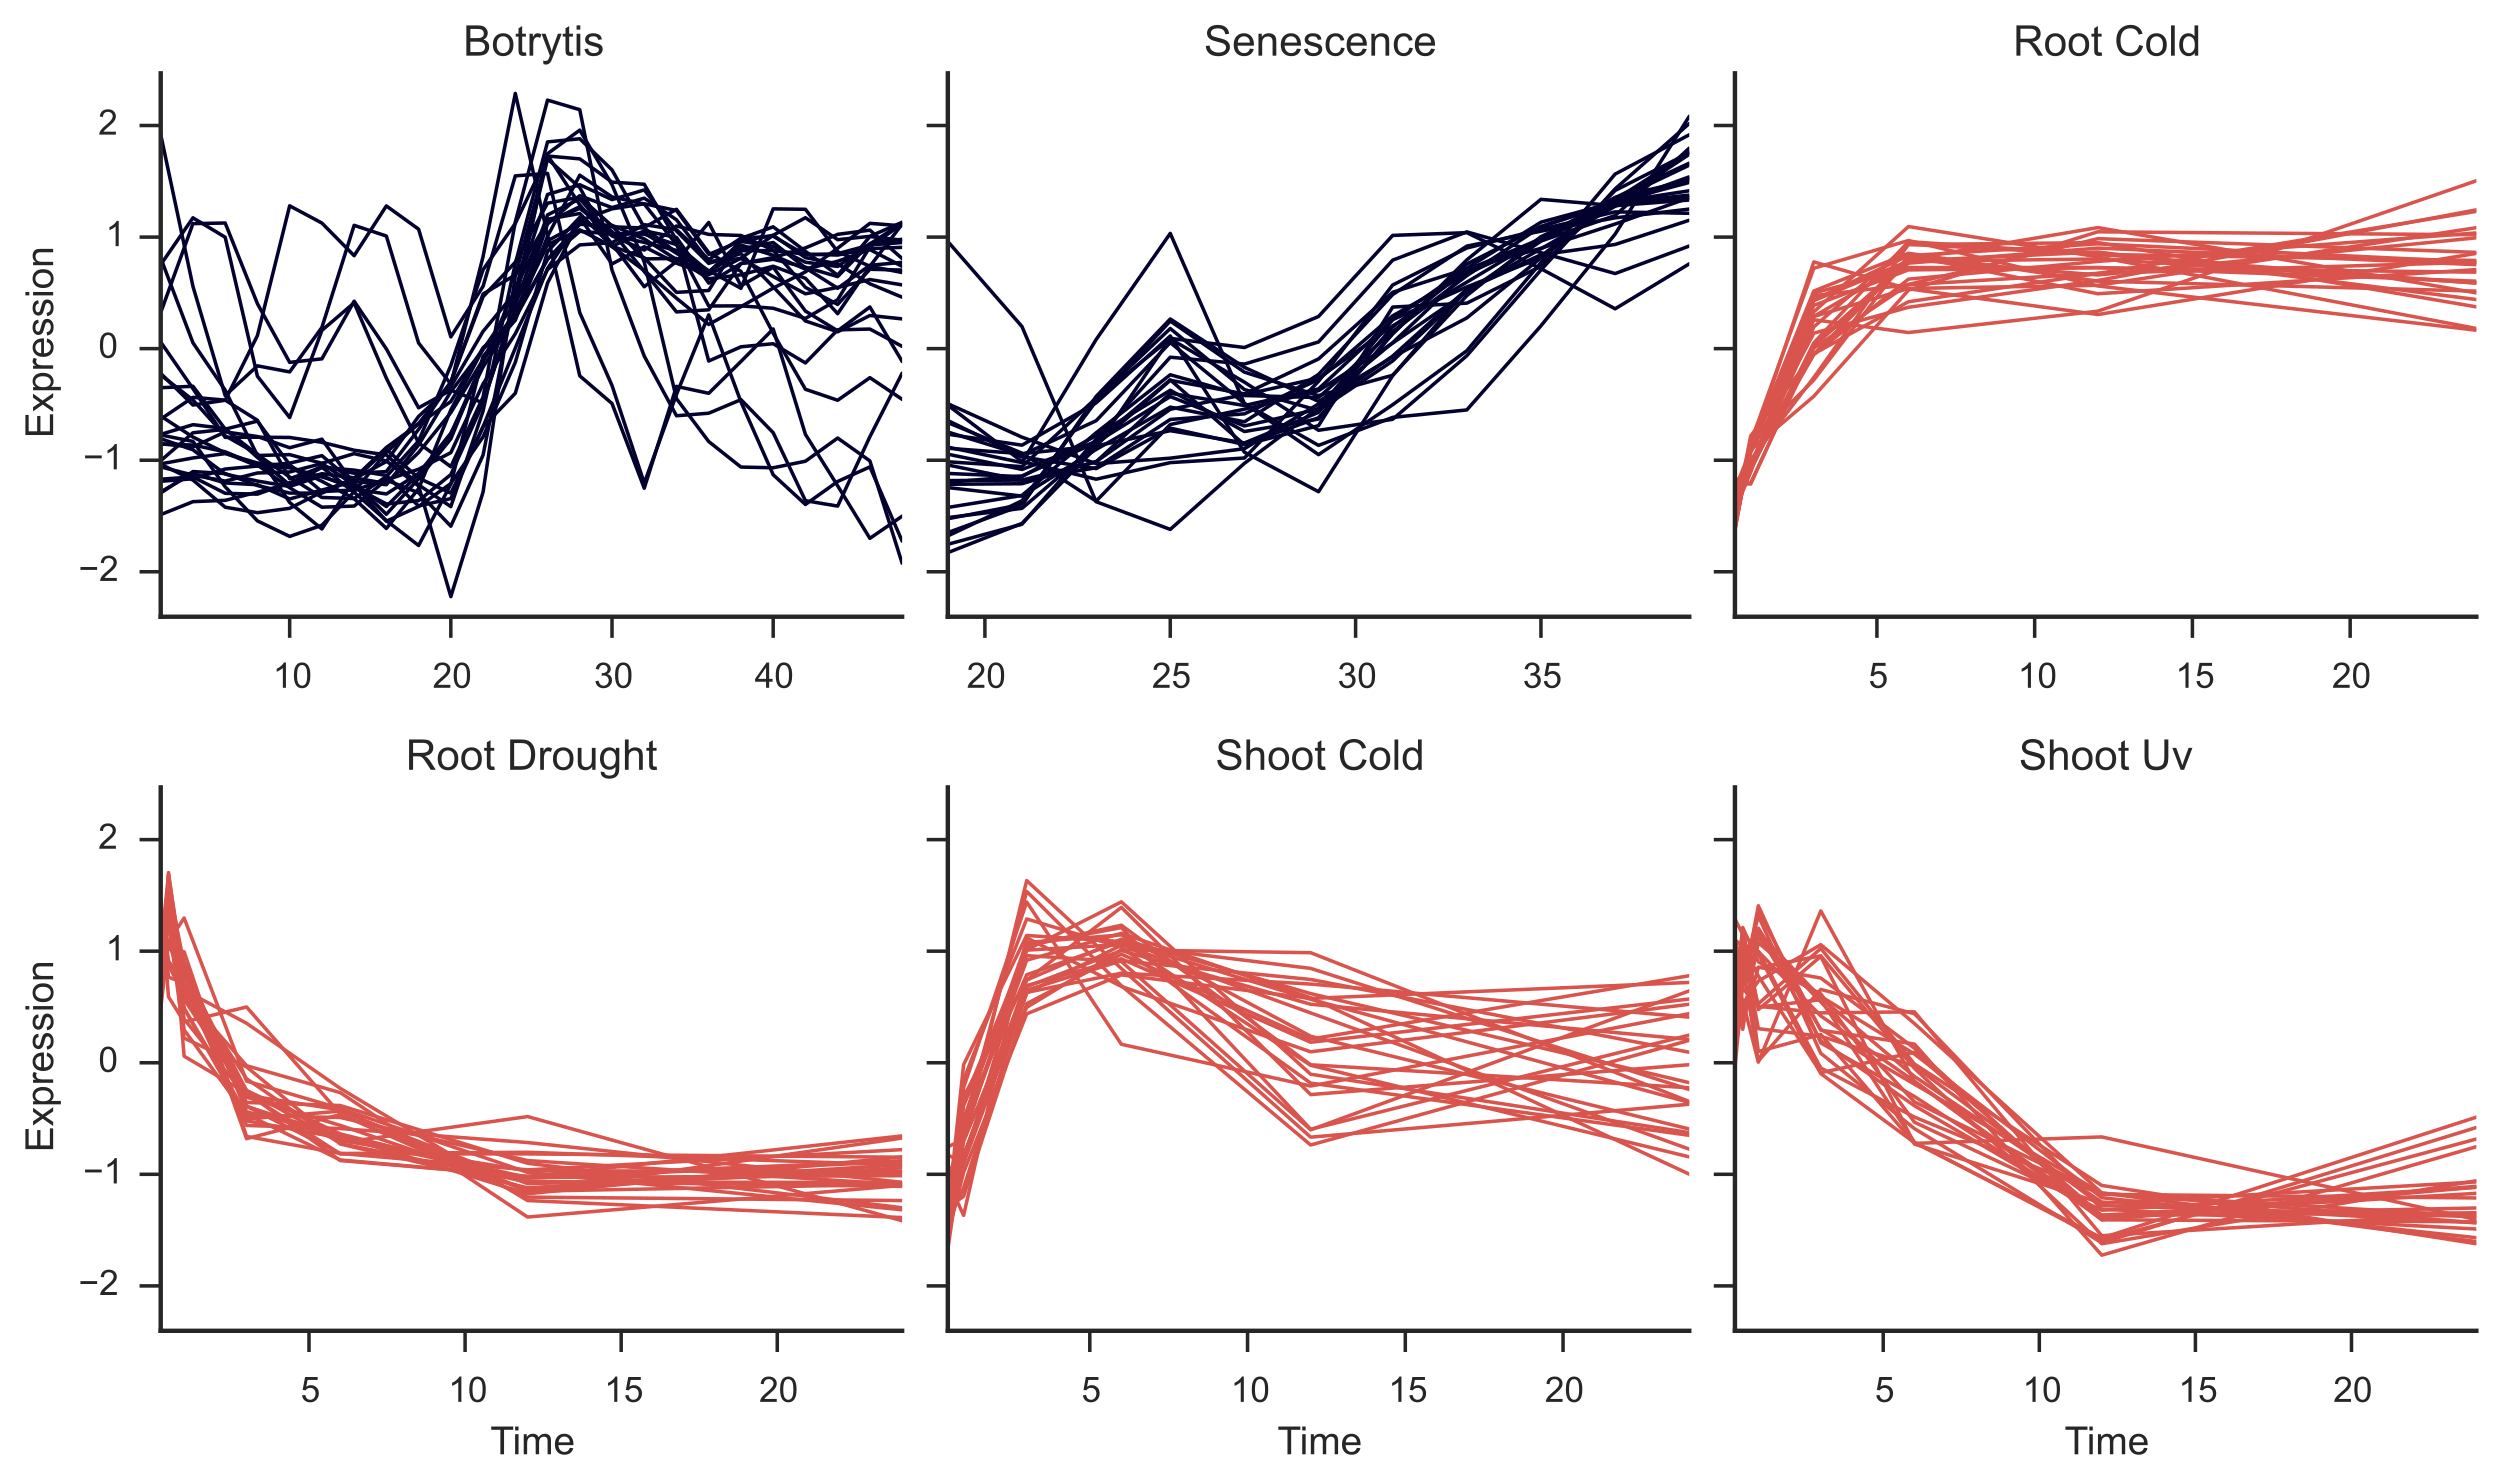 <?xml version="1.0" encoding="utf-8" standalone="no"?>
<!DOCTYPE svg PUBLIC "-//W3C//DTD SVG 1.1//EN"
  "http://www.w3.org/Graphics/SVG/1.1/DTD/svg11.dtd">
<!-- Created with matplotlib (http://matplotlib.org/) -->
<svg height="421pt" version="1.1" viewBox="0 0 709 421" width="709pt" xmlns="http://www.w3.org/2000/svg" xmlns:xlink="http://www.w3.org/1999/xlink">
 <defs>
  <style type="text/css">
*{stroke-linecap:butt;stroke-linejoin:round;}
  </style>
 </defs>
 <g id="figure_1">
  <g id="patch_1">
   <path d="
M0 421.823
L709.495 421.823
L709.495 0
L0 0
z
" style="fill:#ffffff;"/>
  </g>
  <g id="axes_1">
   <g id="patch_2">
    <path d="
M45.579 174.898
L255.844 174.898
L255.844 20.789
L45.579 20.789
z
" style="fill:#ffffff;"/>
   </g>
   <g id="matplotlib.axis_1">
    <g id="xtick_1">
     <g id="line2d_1">
      <defs>
       <path d="
M0 0
L0 6" id="me1deecec79" style="stroke:#262626;"/>
      </defs>
      <g>
       <use style="fill:#262626;stroke:#262626;" x="82.146" xlink:href="#me1deecec79" y="174.898"/>
      </g>
     </g>
     <g id="text_1">
      <!-- 10 -->
      <defs>
       <path d="
M4.156 35.297
Q4.156 48 6.766 55.734
Q9.375 63.484 14.516 67.672
Q19.672 71.875 27.484 71.875
Q33.25 71.875 37.594 69.547
Q41.938 67.234 44.766 62.859
Q47.609 58.5 49.219 52.219
Q50.828 45.953 50.828 35.297
Q50.828 22.703 48.234 14.969
Q45.656 7.234 40.5 3
Q35.359 -1.219 27.484 -1.219
Q17.141 -1.219 11.234 6.203
Q4.156 15.141 4.156 35.297
M13.188 35.297
Q13.188 17.672 17.312 11.828
Q21.438 6 27.484 6
Q33.547 6 37.672 11.859
Q41.797 17.719 41.797 35.297
Q41.797 52.984 37.672 58.781
Q33.547 64.594 27.391 64.594
Q21.344 64.594 17.719 59.469
Q13.188 52.938 13.188 35.297" id="ArialMT-30"/>
       <path d="
M37.25 0
L28.469 0
L28.469 56
Q25.297 52.984 20.141 49.953
Q14.984 46.922 10.891 45.406
L10.891 53.906
Q18.266 57.375 23.781 62.297
Q29.297 67.234 31.594 71.875
L37.25 71.875
z
" id="ArialMT-31"/>
      </defs>
      <g style="fill:#262626;" transform="translate(77.369 195.056)scale(0.1 -0.1)">
       <use xlink:href="#ArialMT-31"/>
       <use x="55.615" xlink:href="#ArialMT-30"/>
      </g>
     </g>
    </g>
    <g id="xtick_2">
     <g id="line2d_2">
      <g>
       <use style="fill:#262626;stroke:#262626;" x="127.856" xlink:href="#me1deecec79" y="174.898"/>
      </g>
     </g>
     <g id="text_2">
      <!-- 20 -->
      <defs>
       <path d="
M50.344 8.453
L50.344 0
L3.031 0
Q2.938 3.172 4.047 6.109
Q5.859 10.938 9.828 15.625
Q13.812 20.312 21.344 26.469
Q33.016 36.031 37.109 41.625
Q41.219 47.219 41.219 52.203
Q41.219 57.422 37.469 61
Q33.734 64.594 27.734 64.594
Q21.391 64.594 17.578 60.781
Q13.766 56.984 13.719 50.25
L4.688 51.172
Q5.609 61.281 11.656 66.578
Q17.719 71.875 27.938 71.875
Q38.234 71.875 44.234 66.156
Q50.25 60.453 50.25 52
Q50.25 47.703 48.484 43.547
Q46.734 39.406 42.656 34.812
Q38.578 30.219 29.109 22.219
Q21.188 15.578 18.938 13.203
Q16.703 10.844 15.234 8.453
z
" id="ArialMT-32"/>
      </defs>
      <g style="fill:#262626;" transform="translate(122.681 195.056)scale(0.1 -0.1)">
       <use xlink:href="#ArialMT-32"/>
       <use x="55.615" xlink:href="#ArialMT-30"/>
      </g>
     </g>
    </g>
    <g id="xtick_3">
     <g id="line2d_3">
      <g>
       <use style="fill:#262626;stroke:#262626;" x="173.566" xlink:href="#me1deecec79" y="174.898"/>
      </g>
     </g>
     <g id="text_3">
      <!-- 30 -->
      <defs>
       <path d="
M4.203 18.891
L12.984 20.062
Q14.5 12.594 18.141 9.297
Q21.781 6 27 6
Q33.203 6 37.469 10.297
Q41.75 14.594 41.75 20.953
Q41.75 27 37.797 30.922
Q33.844 34.859 27.734 34.859
Q25.25 34.859 21.531 33.891
L22.516 41.609
Q23.391 41.5 23.922 41.5
Q29.547 41.5 34.031 44.422
Q38.531 47.359 38.531 53.469
Q38.531 58.297 35.25 61.469
Q31.984 64.656 26.812 64.656
Q21.688 64.656 18.266 61.422
Q14.844 58.203 13.875 51.766
L5.078 53.328
Q6.688 62.156 12.391 67.016
Q18.109 71.875 26.609 71.875
Q32.469 71.875 37.391 69.359
Q42.328 66.844 44.938 62.5
Q47.562 58.156 47.562 53.266
Q47.562 48.641 45.062 44.828
Q42.578 41.016 37.703 38.766
Q44.047 37.312 47.562 32.688
Q51.078 28.078 51.078 21.141
Q51.078 11.766 44.234 5.25
Q37.406 -1.266 26.953 -1.266
Q17.531 -1.266 11.297 4.344
Q5.078 9.969 4.203 18.891" id="ArialMT-33"/>
      </defs>
      <g style="fill:#262626;" transform="translate(168.454 195.056)scale(0.1 -0.1)">
       <use xlink:href="#ArialMT-33"/>
       <use x="55.615" xlink:href="#ArialMT-30"/>
      </g>
     </g>
    </g>
    <g id="xtick_4">
     <g id="line2d_4">
      <g>
       <use style="fill:#262626;stroke:#262626;" x="219.276" xlink:href="#me1deecec79" y="174.898"/>
      </g>
     </g>
     <g id="text_4">
      <!-- 40 -->
      <defs>
       <path d="
M32.328 0
L32.328 17.141
L1.266 17.141
L1.266 25.203
L33.938 71.578
L41.109 71.578
L41.109 25.203
L50.781 25.203
L50.781 17.141
L41.109 17.141
L41.109 0
z

M32.328 25.203
L32.328 57.469
L9.906 25.203
z
" id="ArialMT-34"/>
      </defs>
      <g style="fill:#262626;" transform="translate(214.017 195.056)scale(0.1 -0.1)">
       <use xlink:href="#ArialMT-34"/>
       <use x="55.615" xlink:href="#ArialMT-30"/>
      </g>
     </g>
    </g>
   </g>
   <g id="matplotlib.axis_2">
    <g id="ytick_1">
     <g id="line2d_5">
      <defs>
       <path d="
M0 0
L-6 0" id="m4aded61697" style="stroke:#262626;"/>
      </defs>
      <g>
       <use style="fill:#262626;stroke:#262626;" x="45.579" xlink:href="#m4aded61697" y="162.158"/>
      </g>
     </g>
     <g id="text_5">
      <!-- −2 -->
      <defs>
       <path d="
M52.828 31.203
L5.562 31.203
L5.562 39.406
L52.828 39.406
z
" id="ArialMT-2212"/>
      </defs>
      <g style="fill:#262626;" transform="translate(22.26 164.744)scale(0.1 -0.1)">
       <use xlink:href="#ArialMT-2212"/>
       <use x="58.398" xlink:href="#ArialMT-32"/>
      </g>
     </g>
    </g>
    <g id="ytick_2">
     <g id="line2d_6">
      <g>
       <use style="fill:#262626;stroke:#262626;" x="45.579" xlink:href="#m4aded61697" y="130.518"/>
      </g>
     </g>
     <g id="text_6">
      <!-- −1 -->
      <g style="fill:#262626;" transform="translate(23.569 133.103)scale(0.1 -0.1)">
       <use xlink:href="#ArialMT-2212"/>
       <use x="58.398" xlink:href="#ArialMT-31"/>
      </g>
     </g>
    </g>
    <g id="ytick_3">
     <g id="line2d_7">
      <g>
       <use style="fill:#262626;stroke:#262626;" x="45.579" xlink:href="#m4aded61697" y="98.877"/>
      </g>
     </g>
     <g id="text_7">
      <!-- 0 -->
      <g style="fill:#262626;" transform="translate(27.911 101.462)scale(0.1 -0.1)">
       <use xlink:href="#ArialMT-30"/>
      </g>
     </g>
    </g>
    <g id="ytick_4">
     <g id="line2d_8">
      <g>
       <use style="fill:#262626;stroke:#262626;" x="45.579" xlink:href="#m4aded61697" y="67.237"/>
      </g>
     </g>
     <g id="text_8">
      <!-- 1 -->
      <g style="fill:#262626;" transform="translate(29.943 69.822)scale(0.1 -0.1)">
       <use xlink:href="#ArialMT-31"/>
      </g>
     </g>
    </g>
    <g id="ytick_5">
     <g id="line2d_9">
      <g>
       <use style="fill:#262626;stroke:#262626;" x="45.579" xlink:href="#m4aded61697" y="35.596"/>
      </g>
     </g>
     <g id="text_9">
      <!-- 2 -->
      <g style="fill:#262626;" transform="translate(27.838 38.181)scale(0.1 -0.1)">
       <use xlink:href="#ArialMT-32"/>
      </g>
     </g>
    </g>
    <g id="text_10">
     <!-- Expression -->
     <defs>
      <path d="
M7.906 0
L7.906 71.578
L59.672 71.578
L59.672 63.141
L17.391 63.141
L17.391 41.219
L56.984 41.219
L56.984 32.812
L17.391 32.812
L17.391 8.453
L61.328 8.453
L61.328 0
z
" id="ArialMT-45"/>
      <path d="
M6.594 -19.875
L6.594 51.859
L14.594 51.859
L14.594 45.125
Q17.438 49.078 21 51.047
Q24.562 53.031 29.641 53.031
Q36.281 53.031 41.359 49.609
Q46.438 46.188 49.016 39.953
Q51.609 33.734 51.609 26.312
Q51.609 18.359 48.75 11.984
Q45.906 5.609 40.453 2.219
Q35.016 -1.172 29 -1.172
Q24.609 -1.172 21.109 0.688
Q17.625 2.547 15.375 5.375
L15.375 -19.875
z

M14.547 25.641
Q14.547 15.625 18.594 10.844
Q22.656 6.062 28.422 6.062
Q34.281 6.062 38.453 11.016
Q42.625 15.969 42.625 26.375
Q42.625 36.281 38.547 41.203
Q34.469 46.141 28.812 46.141
Q23.188 46.141 18.859 40.891
Q14.547 35.641 14.547 25.641" id="ArialMT-70"/>
      <path d="
M3.328 25.922
Q3.328 40.328 11.328 47.266
Q18.016 53.031 27.641 53.031
Q38.328 53.031 45.109 46.016
Q51.906 39.016 51.906 26.656
Q51.906 16.656 48.906 10.906
Q45.906 5.172 40.156 2
Q34.422 -1.172 27.641 -1.172
Q16.75 -1.172 10.031 5.812
Q3.328 12.797 3.328 25.922
M12.359 25.922
Q12.359 15.969 16.703 11.016
Q21.047 6.062 27.641 6.062
Q34.188 6.062 38.531 11.031
Q42.875 16.016 42.875 26.219
Q42.875 35.844 38.5 40.797
Q34.125 45.75 27.641 45.75
Q21.047 45.75 16.703 40.812
Q12.359 35.891 12.359 25.922" id="ArialMT-6f"/>
      <path d="
M0.734 0
L19.672 26.953
L2.156 51.859
L13.141 51.859
L21.094 39.703
Q23.344 36.234 24.703 33.891
Q26.859 37.109 28.656 39.594
L37.406 51.859
L47.906 51.859
L29.984 27.438
L49.266 0
L38.484 0
L27.828 16.109
L25 20.453
L11.375 0
z
" id="ArialMT-78"/>
      <path d="
M6.641 61.469
L6.641 71.578
L15.438 71.578
L15.438 61.469
z

M6.641 0
L6.641 51.859
L15.438 51.859
L15.438 0
z
" id="ArialMT-69"/>
      <path d="
M3.078 15.484
L11.766 16.844
Q12.5 11.625 15.844 8.844
Q19.188 6.062 25.203 6.062
Q31.25 6.062 34.172 8.516
Q37.109 10.984 37.109 14.312
Q37.109 17.281 34.516 19
Q32.719 20.172 25.531 21.969
Q15.875 24.422 12.141 26.203
Q8.406 27.984 6.469 31.125
Q4.547 34.281 4.547 38.094
Q4.547 41.547 6.125 44.5
Q7.719 47.469 10.453 49.422
Q12.5 50.922 16.031 51.969
Q19.578 53.031 23.641 53.031
Q29.734 53.031 34.344 51.266
Q38.969 49.516 41.156 46.5
Q43.359 43.5 44.188 38.484
L35.594 37.312
Q35.016 41.312 32.203 43.547
Q29.391 45.797 24.266 45.797
Q18.219 45.797 15.625 43.797
Q13.031 41.797 13.031 39.109
Q13.031 37.406 14.109 36.031
Q15.188 34.625 17.484 33.688
Q18.797 33.203 25.25 31.453
Q34.578 28.953 38.25 27.359
Q41.938 25.781 44.031 22.75
Q46.141 19.734 46.141 15.234
Q46.141 10.844 43.578 6.953
Q41.016 3.078 36.172 0.953
Q31.344 -1.172 25.25 -1.172
Q15.141 -1.172 9.844 3.031
Q4.547 7.234 3.078 15.484" id="ArialMT-73"/>
      <path d="
M6.594 0
L6.594 51.859
L14.5 51.859
L14.5 44.484
Q20.219 53.031 31 53.031
Q35.688 53.031 39.625 51.344
Q43.562 49.656 45.516 46.922
Q47.469 44.188 48.25 40.438
Q48.734 37.984 48.734 31.891
L48.734 0
L39.938 0
L39.938 31.547
Q39.938 36.922 38.906 39.578
Q37.891 42.234 35.281 43.812
Q32.672 45.406 29.156 45.406
Q23.531 45.406 19.453 41.844
Q15.375 38.281 15.375 28.328
L15.375 0
z
" id="ArialMT-6e"/>
      <path d="
M6.5 0
L6.5 51.859
L14.406 51.859
L14.406 44
Q17.438 49.516 20 51.266
Q22.562 53.031 25.641 53.031
Q30.078 53.031 34.672 50.203
L31.641 42.047
Q28.422 43.953 25.203 43.953
Q22.312 43.953 20.016 42.219
Q17.719 40.484 16.75 37.406
Q15.281 32.719 15.281 27.156
L15.281 0
z
" id="ArialMT-72"/>
      <path d="
M42.094 16.703
L51.172 15.578
Q49.031 7.625 43.219 3.219
Q37.406 -1.172 28.375 -1.172
Q17 -1.172 10.328 5.828
Q3.656 12.844 3.656 25.484
Q3.656 38.578 10.391 45.797
Q17.141 53.031 27.875 53.031
Q38.281 53.031 44.875 45.953
Q51.469 38.875 51.469 26.031
Q51.469 25.25 51.422 23.688
L12.75 23.688
Q13.234 15.141 17.578 10.594
Q21.922 6.062 28.422 6.062
Q33.25 6.062 36.672 8.594
Q40.094 11.141 42.094 16.703
M13.234 30.906
L42.188 30.906
Q41.609 37.453 38.875 40.719
Q34.672 45.797 27.984 45.797
Q21.922 45.797 17.797 41.75
Q13.672 37.703 13.234 30.906" id="ArialMT-65"/>
     </defs>
     <g style="fill:#262626;" transform="translate(15.074 124.237)rotate(-90.0)scale(0.11 -0.11)">
      <use xlink:href="#ArialMT-45"/>
      <use x="66.699" xlink:href="#ArialMT-78"/>
      <use x="116.699" xlink:href="#ArialMT-70"/>
      <use x="172.314" xlink:href="#ArialMT-72"/>
      <use x="205.615" xlink:href="#ArialMT-65"/>
      <use x="261.23" xlink:href="#ArialMT-73"/>
      <use x="311.23" xlink:href="#ArialMT-73"/>
      <use x="361.23" xlink:href="#ArialMT-69"/>
      <use x="383.447" xlink:href="#ArialMT-6f"/>
      <use x="439.062" xlink:href="#ArialMT-6e"/>
     </g>
    </g>
   </g>
   <g id="line2d_10">
    <path clip-path="url(#pa691a7dfe0)" d="
M45.579 106.325
L54.721 113.44
L63.862 123.602
L73.004 128.765
L82.147 142.511
L91.288 150.017
L100.43 136.103
L109.572 127.454
L118.714 135.58
L127.856 139.859
L136.998 121.057
L146.14 111.526
L155.282 80.262
L164.424 62.458
L173.566 66.747
L182.708 68.748
L191.85 71.012
L200.992 76.773
L210.134 81.767
L219.276 59.236
L228.418 59.356
L237.56 71.369
L246.702 75.527
L255.844 63.559" style="fill:none;stroke:#03012d;stroke-linecap:round;"/>
   </g>
   <g id="line2d_11">
    <path clip-path="url(#pa691a7dfe0)" d="
M45.579 131.647
L54.721 136.157
L63.862 143.842
L73.004 145.397
L82.147 144.158
L91.288 139.524
L100.43 135.626
L109.572 126.91
L118.714 120.213
L127.856 113.875
L136.998 98.631
L146.14 90.192
L155.282 73.532
L164.424 63.64
L173.566 63.897
L182.708 67.769
L191.85 73.596
L200.992 77.22
L210.134 71.08
L219.276 71.081
L228.418 72.069
L237.56 72.333
L246.702 70.522
L255.844 70.143" style="fill:none;stroke:#03012d;stroke-linecap:round;"/>
   </g>
   <g id="line2d_12">
    <path clip-path="url(#pa691a7dfe0)" d="
M45.579 136.498
L54.721 135.773
L63.862 133.02
L73.004 132.165
L82.147 131.349
L91.288 129.223
L100.43 136.93
L109.572 145.854
L118.714 135.764
L127.856 124.451
L136.998 102.358
L146.14 82.023
L155.282 62.848
L164.424 59.095
L173.566 66.172
L182.708 66.419
L191.85 69.392
L200.992 77.025
L210.134 70.584
L219.276 68.769
L228.418 75.968
L237.56 81.746
L246.702 75.23
L255.844 74.397" style="fill:none;stroke:#03012d;stroke-linecap:round;"/>
   </g>
   <g id="line2d_13">
    <path clip-path="url(#pa691a7dfe0)" d="
M45.579 125.865
L54.721 126.764
L63.862 122.475
L73.004 123.798
L82.147 126.977
L91.288 124.553
L100.43 137.352
L109.572 147.815
L118.714 143.634
L127.856 137.127
L136.998 123.888
L146.14 102.752
L155.282 71.29
L164.424 61.648
L173.566 74.858
L182.708 69.978
L191.85 74.652
L200.992 77.911
L210.134 73.215
L219.276 66.71
L228.418 61.747
L237.56 67.972
L246.702 67.031
L255.844 63.04" style="fill:none;stroke:#03012d;stroke-linecap:round;"/>
   </g>
   <g id="line2d_14">
    <path clip-path="url(#pa691a7dfe0)" d="
M45.579 75.05
L54.721 61.775
L63.862 67.285
L73.004 106.696
L82.147 118.404
L91.288 93.69
L100.43 85.883
L109.572 107.246
L118.714 125.629
L127.856 132.366
L136.998 112.6
L146.14 62.944
L155.282 28.393
L164.424 31.116
L173.566 76.629
L182.708 100.983
L191.85 117.908
L200.992 117.185
L210.134 113.335
L219.276 122.715
L228.418 141.993
L237.56 143.532
L246.702 123.844
L255.844 105.852" style="fill:none;stroke:#03012d;stroke-linecap:round;"/>
   </g>
   <g id="line2d_15">
    <path clip-path="url(#pa691a7dfe0)" d="
M45.579 130.652
L54.721 122.732
L63.862 121.767
L73.004 128.915
L82.147 135.292
L91.288 141.078
L100.43 141.386
L109.572 135.136
L118.714 125.038
L127.856 103.652
L136.998 76.5
L146.14 63.357
L155.282 44.248
L164.424 45.056
L173.566 51.649
L182.708 52.253
L191.85 68.111
L200.992 102.38
L210.134 98.349
L219.276 97.478
L228.418 102.935
L237.56 93.541
L246.702 93.321
L255.844 98.227" style="fill:none;stroke:#03012d;stroke-linecap:round;"/>
   </g>
   <g id="line2d_16">
    <path clip-path="url(#pa691a7dfe0)" d="
M45.579 145.946
L54.721 142.267
L63.862 141.898
L73.004 139.559
L82.147 137.178
L91.288 132.159
L100.43 134.214
L109.572 133.748
L118.714 121.764
L127.856 108.351
L136.998 84.144
L146.14 74.359
L155.282 57.626
L164.424 55.876
L173.566 64.07
L182.708 73.421
L191.85 73.296
L200.992 79.056
L210.134 77.944
L219.276 75.496
L228.418 78.929
L237.56 88.958
L246.702 75.509
L255.844 77.287" style="fill:none;stroke:#03012d;stroke-linecap:round;"/>
   </g>
   <g id="line2d_17">
    <path clip-path="url(#pa691a7dfe0)" d="
M45.579 109.958
L54.721 109.545
L63.862 121.691
L73.004 119.435
L82.147 131.768
L91.288 139.408
L100.43 138.953
L109.572 136.163
L118.714 139.745
L127.856 149.223
L136.998 129.057
L146.14 82.978
L155.282 45.093
L164.424 53.179
L173.566 69.96
L182.708 76.734
L191.85 84.584
L200.992 92.016
L210.134 86.972
L219.276 81.707
L228.418 77.102
L237.56 70.393
L246.702 63.34
L255.844 64.048" style="fill:none;stroke:#03012d;stroke-linecap:round;"/>
   </g>
   <g id="line2d_18">
    <path clip-path="url(#pa691a7dfe0)" d="
M45.579 135.901
L54.721 135.255
L63.862 139.9
L73.004 140.14
L82.147 136.857
L91.288 134.337
L100.43 135.502
L109.572 137.123
L118.714 128.327
L127.856 117.022
L136.998 101.967
L146.14 89.476
L155.282 73.464
L164.424 65.603
L173.566 66.368
L182.708 66.081
L191.85 71.825
L200.992 77.194
L210.134 68.451
L219.276 69.855
L228.418 74.368
L237.56 75.571
L246.702 69.185
L255.844 63.282" style="fill:none;stroke:#03012d;stroke-linecap:round;"/>
   </g>
   <g id="line2d_19">
    <path clip-path="url(#pa691a7dfe0)" d="
M45.579 139.833
L54.721 133.727
L63.862 134.306
L73.004 137.692
L82.147 139.833
L91.288 139.848
L100.43 135.83
L109.572 130.872
L118.714 118.085
L127.856 109.637
L136.998 93.98
L146.14 82.904
L155.282 55.154
L164.424 52.39
L173.566 56.605
L182.708 53.857
L191.85 65.505
L200.992 74.693
L210.134 71.923
L219.276 81.341
L228.418 91.032
L237.56 94.1
L246.702 89.466
L255.844 90.439" style="fill:none;stroke:#03012d;stroke-linecap:round;"/>
   </g>
   <g id="line2d_20">
    <path clip-path="url(#pa691a7dfe0)" d="
M45.579 97.009
L54.721 110.22
L63.862 124.042
L73.004 123.995
L82.147 124.062
L91.288 125.45
L100.43 127.688
L109.572 129.019
L118.714 137.512
L127.856 143.679
L136.998 116.571
L146.14 74.764
L155.282 40.237
L164.424 39.352
L173.566 48.184
L182.708 64.51
L191.85 59.362
L200.992 71.648
L210.134 76.965
L219.276 94.509
L228.418 110.399
L237.56 113.516
L246.702 107.105
L255.844 113.253" style="fill:none;stroke:#03012d;stroke-linecap:round;"/>
   </g>
   <g id="line2d_21">
    <path clip-path="url(#pa691a7dfe0)" d="
M45.579 73.17
L54.721 97.218
L63.862 110.66
L73.004 129.18
L82.147 128.933
L91.288 131.385
L100.43 128.656
L109.572 130.736
L118.714 137.84
L127.856 169.19
L136.998 139.554
L146.14 78.296
L155.282 43.994
L164.424 58.094
L173.566 69.133
L182.708 81.314
L191.85 74.145
L200.992 63.097
L210.134 81.065
L219.276 75.782
L228.418 88.219
L237.56 93.833
L246.702 87.059
L255.844 102.5" style="fill:none;stroke:#03012d;stroke-linecap:round;"/>
   </g>
   <g id="line2d_22">
    <path clip-path="url(#pa691a7dfe0)" d="
M45.579 117.988
L54.721 123.959
L63.862 128.434
L73.004 132.166
L82.147 132.659
L91.288 135.259
L100.43 138.09
L109.572 142.918
L118.714 141.986
L127.856 134.581
L136.998 114.321
L146.14 86.472
L155.282 60.935
L164.424 56.403
L173.566 66.904
L182.708 70.921
L191.85 64.085
L200.992 66.474
L210.134 66.782
L219.276 70.925
L228.418 81.503
L237.56 86.335
L246.702 76.366
L255.844 76.586" style="fill:none;stroke:#03012d;stroke-linecap:round;"/>
   </g>
   <g id="line2d_23">
    <path clip-path="url(#pa691a7dfe0)" d="
M45.579 132.42
L54.721 134.727
L63.862 136.441
L73.004 134.139
L82.147 133.85
L91.288 131.449
L100.43 137.513
L109.572 143.647
L118.714 134.408
L127.856 123.197
L136.998 102.293
L146.14 88.294
L155.282 69.375
L164.424 65.188
L173.566 69.885
L182.708 65.454
L191.85 67.341
L200.992 80.284
L210.134 74.745
L219.276 73.05
L228.418 70.305
L237.56 66.458
L246.702 65.268
L255.844 73.324" style="fill:none;stroke:#03012d;stroke-linecap:round;"/>
   </g>
   <g id="line2d_24">
    <path clip-path="url(#pa691a7dfe0)" d="
M45.579 123.364
L54.721 125.179
L63.862 138.053
L73.004 147.722
L82.147 152.128
L91.288 148.956
L100.43 139.451
L109.572 128.246
L118.714 120.141
L127.856 108.378
L136.998 83.377
L146.14 77.976
L155.282 63.035
L164.424 58.618
L173.566 65.689
L182.708 77
L191.85 88.455
L200.992 87.864
L210.134 74.729
L219.276 73.536
L228.418 75.79
L237.56 78.438
L246.702 69.077
L255.844 67.853" style="fill:none;stroke:#03012d;stroke-linecap:round;"/>
   </g>
   <g id="line2d_25">
    <path clip-path="url(#pa691a7dfe0)" d="
M45.579 118.854
L54.721 112.687
L63.862 113.474
L73.004 119.188
L82.147 135.754
L91.288 132.505
L100.43 139.607
L109.572 147.648
L118.714 154.699
L127.856 137.315
L136.998 101.022
L146.14 90.814
L155.282 67.006
L164.424 49.68
L173.566 55.85
L182.708 57.855
L191.85 69.358
L200.992 86.781
L210.134 86.743
L219.276 87.421
L228.418 90.307
L237.56 84.999
L246.702 70.007
L255.844 63.478" style="fill:none;stroke:#03012d;stroke-linecap:round;"/>
   </g>
   <g id="line2d_26">
    <path clip-path="url(#pa691a7dfe0)" d="
M45.579 123.182
L54.721 120.44
L63.862 121.522
L73.004 129.728
L82.147 137.53
L91.288 132.565
L100.43 133.317
L109.572 134.843
L118.714 143.498
L127.856 141.398
L136.998 121.027
L146.14 98.713
L155.282 76.11
L164.424 62.564
L173.566 59.228
L182.708 57.79
L191.85 59.705
L200.992 72.144
L210.134 68.324
L219.276 66.745
L228.418 73.064
L237.56 74.842
L246.702 80.484
L255.844 84.289" style="fill:none;stroke:#03012d;stroke-linecap:round;"/>
   </g>
   <g id="line2d_27">
    <path clip-path="url(#pa691a7dfe0)" d="
M45.579 38.164
L54.721 81.227
L63.862 112.184
L73.004 103.755
L82.147 105.47
L91.288 92.862
L100.43 63.908
L109.572 66.941
L118.714 97.284
L127.856 108.927
L136.998 72.754
L146.14 26.497
L155.282 66.651
L164.424 106.6
L173.566 114.441
L182.708 138.44
L191.85 109.578
L200.992 111.542
L210.134 102.505
L219.276 93.299
L228.418 123.186
L237.56 137.778
L246.702 152.673
L255.844 146.387" style="fill:none;stroke:#03012d;stroke-linecap:round;"/>
   </g>
   <g id="line2d_28">
    <path clip-path="url(#pa691a7dfe0)" d="
M45.579 125.898
L54.721 126.209
L63.862 128.135
L73.004 131.896
L82.147 138.331
L91.288 143.84
L100.43 143.521
L109.572 136.103
L118.714 133.067
L127.856 128.369
L136.998 108.872
L146.14 94.645
L155.282 76.434
L164.424 69.452
L173.566 68.819
L182.708 63.714
L191.85 65.127
L200.992 73.61
L210.134 67.533
L219.276 66.991
L228.418 72.286
L237.56 71.938
L246.702 69.477
L255.844 68.786" style="fill:none;stroke:#03012d;stroke-linecap:round;"/>
   </g>
   <g id="line2d_29">
    <path clip-path="url(#pa691a7dfe0)" d="
M45.579 139.494
L54.721 134.277
L63.862 136.968
L73.004 137.468
L82.147 141.505
L91.288 138.963
L100.43 136.537
L109.572 137.457
L118.714 126.174
L127.856 111.064
L136.998 99.138
L146.14 85.695
L155.282 68.262
L164.424 63.429
L173.566 64.326
L182.708 64.661
L191.85 71.602
L200.992 77.389
L210.134 69.489
L219.276 72.41
L228.418 76.326
L237.56 74.092
L246.702 70.795
L255.844 75.532" style="fill:none;stroke:#03012d;stroke-linecap:round;"/>
   </g>
   <g id="line2d_30">
    <path clip-path="url(#pa691a7dfe0)" d="
M45.579 88.648
L54.721 63.421
L63.862 63.246
L73.004 86.118
L82.147 102.77
L91.288 101.769
L100.43 85.429
L109.572 98.949
L118.714 115.653
L127.856 110.648
L136.998 114.268
L146.14 86.064
L155.282 43.583
L164.424 36.902
L173.566 52.383
L182.708 74.315
L191.85 113.062
L200.992 125.225
L210.134 132.46
L219.276 132.659
L228.418 130.801
L237.56 124.232
L246.702 130.722
L255.844 159.726" style="fill:none;stroke:#03012d;stroke-linecap:round;"/>
   </g>
   <g id="line2d_31">
    <path clip-path="url(#pa691a7dfe0)" d="
M45.579 124.42
L54.721 127.57
L63.862 134.448
L73.004 136.434
L82.147 137.969
L91.288 134.911
L100.43 138.754
L109.572 140.093
L118.714 134.259
L127.856 122.846
L136.998 104.077
L146.14 90.083
L155.282 63.539
L164.424 55.502
L173.566 58.875
L182.708 56.196
L191.85 62.331
L200.992 74.123
L210.134 73.29
L219.276 78.427
L228.418 83.322
L237.56 81.51
L246.702 79.277
L255.844 80.796" style="fill:none;stroke:#03012d;stroke-linecap:round;"/>
   </g>
   <g id="line2d_32">
    <path clip-path="url(#pa691a7dfe0)" d="
M45.579 105.9
L54.721 114.874
L63.862 113.511
L73.004 95.177
L82.147 58.37
L91.288 63.263
L100.43 72.51
L109.572 58.403
L118.714 64.996
L127.856 95.528
L136.998 81.205
L146.14 49.877
L155.282 49.184
L164.424 88.677
L173.566 109.326
L182.708 137.024
L191.85 111.85
L200.992 89.302
L210.134 113.979
L219.276 134.641
L228.418 143.067
L237.56 136.543
L246.702 132.405
L255.844 153.441" style="fill:none;stroke:#03012d;stroke-linecap:round;"/>
   </g>
   <g id="line2d_33">
    <path clip-path="url(#pa691a7dfe0)" d="
M45.579 131.548
L54.721 129.875
L63.862 128.643
L73.004 131.313
L82.147 132.185
L91.288 136.494
L100.43 141.427
L109.572 149.861
L118.714 138.59
L127.856 116.253
L136.998 98.947
L146.14 90.527
L155.282 62.165
L164.424 60.548
L173.566 69.829
L182.708 73.106
L191.85 82.909
L200.992 82.385
L210.134 67.606
L219.276 64.329
L228.418 71.277
L237.56 78.042
L246.702 67.087
L255.844 68.107" style="fill:none;stroke:#03012d;stroke-linecap:round;"/>
   </g>
   <g id="patch_3">
    <path d="
M45.579 174.898
L45.579 20.789" style="fill:none;stroke:#262626;stroke-linecap:square;stroke-linejoin:miter;stroke-width:1.25;"/>
   </g>
   <g id="patch_4">
    <path d="
M45.579 174.898
L255.844 174.898" style="fill:none;stroke:#262626;stroke-linecap:square;stroke-linejoin:miter;stroke-width:1.25;"/>
   </g>
   <g id="text_11">
    <!-- Botrytis -->
    <defs>
     <path d="
M7.328 0
L7.328 71.578
L34.188 71.578
Q42.391 71.578 47.344 69.406
Q52.297 67.234 55.094 62.719
Q57.906 58.203 57.906 53.266
Q57.906 48.688 55.422 44.625
Q52.938 40.578 47.906 38.094
Q54.391 36.188 57.875 31.594
Q61.375 27 61.375 20.75
Q61.375 15.719 59.25 11.391
Q57.125 7.078 54 4.734
Q50.875 2.391 46.156 1.188
Q41.453 0 34.625 0
z

M16.797 41.5
L32.281 41.5
Q38.578 41.5 41.312 42.328
Q44.922 43.406 46.75 45.891
Q48.578 48.391 48.578 52.156
Q48.578 55.719 46.875 58.422
Q45.172 61.141 41.984 62.141
Q38.812 63.141 31.109 63.141
L16.797 63.141
z

M16.797 8.453
L34.625 8.453
Q39.203 8.453 41.062 8.797
Q44.344 9.375 46.531 10.734
Q48.734 12.109 50.141 14.719
Q51.562 17.328 51.562 20.75
Q51.562 24.75 49.516 27.703
Q47.469 30.672 43.828 31.859
Q40.188 33.062 33.344 33.062
L16.797 33.062
z
" id="ArialMT-42"/>
     <path d="
M6.203 -19.969
L5.219 -11.719
Q8.109 -12.5 10.25 -12.5
Q13.188 -12.5 14.938 -11.516
Q16.703 -10.547 17.828 -8.797
Q18.656 -7.469 20.516 -2.25
Q20.75 -1.516 21.297 -0.094
L1.609 51.859
L11.078 51.859
L21.875 21.828
Q23.969 16.109 25.641 9.812
Q27.156 15.875 29.25 21.625
L40.328 51.859
L49.125 51.859
L29.391 -0.875
Q26.219 -9.422 24.469 -12.641
Q22.125 -17 19.094 -19.016
Q16.062 -21.047 11.859 -21.047
Q9.328 -21.047 6.203 -19.969" id="ArialMT-79"/>
     <path d="
M25.781 7.859
L27.047 0.094
Q23.344 -0.688 20.406 -0.688
Q15.625 -0.688 12.984 0.828
Q10.359 2.344 9.281 4.812
Q8.203 7.281 8.203 15.188
L8.203 45.016
L1.766 45.016
L1.766 51.859
L8.203 51.859
L8.203 64.703
L16.938 69.969
L16.938 51.859
L25.781 51.859
L25.781 45.016
L16.938 45.016
L16.938 14.703
Q16.938 10.938 17.406 9.859
Q17.875 8.797 18.922 8.156
Q19.969 7.516 21.922 7.516
Q23.391 7.516 25.781 7.859" id="ArialMT-74"/>
    </defs>
    <g style="fill:#262626;" transform="translate(131.379 15.789)scale(0.12 -0.12)">
     <use xlink:href="#ArialMT-42"/>
     <use x="66.699" xlink:href="#ArialMT-6f"/>
     <use x="122.314" xlink:href="#ArialMT-74"/>
     <use x="150.098" xlink:href="#ArialMT-72"/>
     <use x="183.398" xlink:href="#ArialMT-79"/>
     <use x="233.398" xlink:href="#ArialMT-74"/>
     <use x="261.182" xlink:href="#ArialMT-69"/>
     <use x="283.398" xlink:href="#ArialMT-73"/>
    </g>
   </g>
  </g>
  <g id="axes_2">
   <g id="patch_5">
    <path d="
M268.804 174.898
L479.069 174.898
L479.069 20.789
L268.804 20.789
z
" style="fill:#ffffff;"/>
   </g>
   <g id="matplotlib.axis_3">
    <g id="xtick_5">
     <g id="line2d_34">
      <g>
       <use style="fill:#262626;stroke:#262626;" x="279.317" xlink:href="#me1deecec79" y="174.898"/>
      </g>
     </g>
     <g id="text_12">
      <!-- 20 -->
      <g style="fill:#262626;" transform="translate(274.142 195.056)scale(0.1 -0.1)">
       <use xlink:href="#ArialMT-32"/>
       <use x="55.615" xlink:href="#ArialMT-30"/>
      </g>
     </g>
    </g>
    <g id="xtick_6">
     <g id="line2d_35">
      <g>
       <use style="fill:#262626;stroke:#262626;" x="331.884" xlink:href="#me1deecec79" y="174.898"/>
      </g>
     </g>
     <g id="text_13">
      <!-- 25 -->
      <defs>
       <path d="
M4.156 18.75
L13.375 19.531
Q14.406 12.797 18.141 9.391
Q21.875 6 27.156 6
Q33.5 6 37.891 10.781
Q42.281 15.578 42.281 23.484
Q42.281 31 38.062 35.344
Q33.844 39.703 27 39.703
Q22.75 39.703 19.328 37.766
Q15.922 35.844 13.969 32.766
L5.719 33.844
L12.641 70.609
L48.25 70.609
L48.25 62.203
L19.672 62.203
L15.828 42.969
Q22.266 47.469 29.344 47.469
Q38.719 47.469 45.156 40.969
Q51.609 34.469 51.609 24.266
Q51.609 14.547 45.953 7.469
Q39.062 -1.219 27.156 -1.219
Q17.391 -1.219 11.203 4.25
Q5.031 9.719 4.156 18.75" id="ArialMT-35"/>
      </defs>
      <g style="fill:#262626;" transform="translate(326.669 195.056)scale(0.1 -0.1)">
       <use xlink:href="#ArialMT-32"/>
       <use x="55.615" xlink:href="#ArialMT-35"/>
      </g>
     </g>
    </g>
    <g id="xtick_7">
     <g id="line2d_36">
      <g>
       <use style="fill:#262626;stroke:#262626;" x="384.45" xlink:href="#me1deecec79" y="174.898"/>
      </g>
     </g>
     <g id="text_14">
      <!-- 30 -->
      <g style="fill:#262626;" transform="translate(379.338 195.056)scale(0.1 -0.1)">
       <use xlink:href="#ArialMT-33"/>
       <use x="55.615" xlink:href="#ArialMT-30"/>
      </g>
     </g>
    </g>
    <g id="xtick_8">
     <g id="line2d_37">
      <g>
       <use style="fill:#262626;stroke:#262626;" x="437.016" xlink:href="#me1deecec79" y="174.898"/>
      </g>
     </g>
     <g id="text_15">
      <!-- 35 -->
      <g style="fill:#262626;" transform="translate(431.865 195.056)scale(0.1 -0.1)">
       <use xlink:href="#ArialMT-33"/>
       <use x="55.615" xlink:href="#ArialMT-35"/>
      </g>
     </g>
    </g>
   </g>
   <g id="matplotlib.axis_4">
    <g id="ytick_6">
     <g id="line2d_38">
      <g>
       <use style="fill:#262626;stroke:#262626;" x="268.804" xlink:href="#m4aded61697" y="162.158"/>
      </g>
     </g>
    </g>
    <g id="ytick_7">
     <g id="line2d_39">
      <g>
       <use style="fill:#262626;stroke:#262626;" x="268.804" xlink:href="#m4aded61697" y="130.518"/>
      </g>
     </g>
    </g>
    <g id="ytick_8">
     <g id="line2d_40">
      <g>
       <use style="fill:#262626;stroke:#262626;" x="268.804" xlink:href="#m4aded61697" y="98.877"/>
      </g>
     </g>
    </g>
    <g id="ytick_9">
     <g id="line2d_41">
      <g>
       <use style="fill:#262626;stroke:#262626;" x="268.804" xlink:href="#m4aded61697" y="67.237"/>
      </g>
     </g>
    </g>
    <g id="ytick_10">
     <g id="line2d_42">
      <g>
       <use style="fill:#262626;stroke:#262626;" x="268.804" xlink:href="#m4aded61697" y="35.596"/>
      </g>
     </g>
    </g>
   </g>
   <g id="line2d_43">
    <path clip-path="url(#pa61dcb5892)" d="
M268.804 151.033
L289.83 143.323
L310.857 112.438
L331.884 90.466
L352.91 104.179
L373.937 113.838
L394.963 101.245
L415.99 90.167
L437.016 73.13
L458.043 57.187
L479.069 50.643" style="fill:none;stroke:#03012d;stroke-linecap:round;"/>
   </g>
   <g id="line2d_44">
    <path clip-path="url(#pa61dcb5892)" d="
M268.804 136.303
L289.83 136.142
L310.857 130.971
L331.884 111.517
L352.91 115.009
L373.937 110.293
L394.963 90.654
L415.99 81.362
L437.016 73.082
L458.043 56.039
L479.069 46.278" style="fill:none;stroke:#03012d;stroke-linecap:round;"/>
   </g>
   <g id="line2d_45">
    <path clip-path="url(#pa61dcb5892)" d="
M268.804 122.513
L289.83 129.001
L310.857 119.322
L331.884 97.155
L352.91 114.431
L373.937 128.933
L394.963 114.778
L415.99 99.466
L437.016 74.448
L458.043 49.371
L479.069 38.23" style="fill:none;stroke:#03012d;stroke-linecap:round;"/>
   </g>
   <g id="line2d_46">
    <path clip-path="url(#pa61dcb5892)" d="
M268.804 119.256
L289.83 129.58
L310.857 132.896
L331.884 121.416
L352.91 126.066
L373.937 118.464
L394.963 94.681
L415.99 73.701
L437.016 56.532
L458.043 58.332
L479.069 56.726" style="fill:none;stroke:#03012d;stroke-linecap:round;"/>
   </g>
   <g id="line2d_47">
    <path clip-path="url(#pa61dcb5892)" d="
M268.804 68.5
L289.83 92.606
L310.857 142.284
L331.884 150.141
L352.91 131.406
L373.937 115.675
L394.963 100.98
L415.99 82.009
L437.016 72.248
L458.043 69.337
L479.069 62.463" style="fill:none;stroke:#03012d;stroke-linecap:round;"/>
   </g>
   <g id="line2d_48">
    <path clip-path="url(#pa61dcb5892)" d="
M268.804 130.962
L289.83 132.324
L310.857 112.904
L331.884 96.101
L352.91 108.372
L373.937 122.028
L394.963 118.91
L415.99 100.886
L437.016 76.561
L458.043 53.577
L479.069 35.025" style="fill:none;stroke:#03012d;stroke-linecap:round;"/>
   </g>
   <g id="line2d_49">
    <path clip-path="url(#pa61dcb5892)" d="
M268.804 127.121
L289.83 128.674
L310.857 126.454
L331.884 122.149
L352.91 125.619
L373.937 116.947
L394.963 92.729
L415.99 76.569
L437.016 67.703
L458.043 56.845
L479.069 46.84" style="fill:none;stroke:#03012d;stroke-linecap:round;"/>
   </g>
   <g id="line2d_50">
    <path clip-path="url(#pa61dcb5892)" d="
M268.804 114.485
L289.83 123.989
L310.857 131.483
L331.884 129.935
L352.91 127.251
L373.937 114.55
L394.963 97.191
L415.99 77.252
L437.016 68.35
L458.043 61.131
L479.069 42.032" style="fill:none;stroke:#03012d;stroke-linecap:round;"/>
   </g>
   <g id="line2d_51">
    <path clip-path="url(#pa61dcb5892)" d="
M268.804 114.906
L289.83 130.891
L310.857 135.898
L331.884 131.198
L352.91 129.893
L373.937 108.129
L394.963 80.822
L415.99 70.334
L437.016 65.006
L458.043 60.083
L479.069 60.489" style="fill:none;stroke:#03012d;stroke-linecap:round;"/>
   </g>
   <g id="line2d_52">
    <path clip-path="url(#pa61dcb5892)" d="
M268.804 154.356
L289.83 148.664
L310.857 124.54
L331.884 101.303
L352.91 103.246
L373.937 96.978
L394.963 73.779
L415.99 65.764
L437.016 71.663
L458.043 77.579
L479.069 69.776" style="fill:none;stroke:#03012d;stroke-linecap:round;"/>
   </g>
   <g id="line2d_53">
    <path clip-path="url(#pa61dcb5892)" d="
M268.804 134.266
L289.83 135.172
L310.857 123.533
L331.884 110.674
L352.91 122.379
L373.937 118.833
L394.963 94.636
L415.99 74.87
L437.016 64.224
L458.043 57.317
L479.069 51.745" style="fill:none;stroke:#03012d;stroke-linecap:round;"/>
   </g>
   <g id="line2d_54">
    <path clip-path="url(#pa61dcb5892)" d="
M268.804 151.988
L289.83 142.016
L310.857 113.773
L331.884 91.049
L352.91 105.542
L373.937 112.195
L394.963 106.416
L415.99 83.841
L437.016 67.108
L458.043 57.784
L479.069 55.938" style="fill:none;stroke:#03012d;stroke-linecap:round;"/>
   </g>
   <g id="line2d_55">
    <path clip-path="url(#pa61dcb5892)" d="
M268.804 147.113
L289.83 143.071
L310.857 113.049
L331.884 93.171
L352.91 110.476
L373.937 116.414
L394.963 102.368
L415.99 82.447
L437.016 70.55
L458.043 58.503
L479.069 50.489" style="fill:none;stroke:#03012d;stroke-linecap:round;"/>
   </g>
   <g id="line2d_56">
    <path clip-path="url(#pa61dcb5892)" d="
M268.804 128.814
L289.83 133.127
L310.857 125.221
L331.884 107.735
L352.91 126.134
L373.937 120.71
L394.963 87.088
L415.99 85.969
L437.016 75.502
L458.043 54.023
L479.069 43.325" style="fill:none;stroke:#03012d;stroke-linecap:round;"/>
   </g>
   <g id="line2d_57">
    <path clip-path="url(#pa61dcb5892)" d="
M268.804 156.722
L289.83 148.44
L310.857 126.863
L331.884 95.96
L352.91 98.557
L373.937 89.754
L394.963 66.758
L415.99 65.981
L437.016 76.209
L458.043 87.576
L479.069 74.828" style="fill:none;stroke:#03012d;stroke-linecap:round;"/>
   </g>
   <g id="line2d_58">
    <path clip-path="url(#pa61dcb5892)" d="
M268.804 136.778
L289.83 134.981
L310.857 125.481
L331.884 112.463
L352.91 120.799
L373.937 115.988
L394.963 90.646
L415.99 76.082
L437.016 63.009
L458.043 57.319
L479.069 54.104" style="fill:none;stroke:#03012d;stroke-linecap:round;"/>
   </g>
   <g id="line2d_59">
    <path clip-path="url(#pa61dcb5892)" d="
M268.804 146.79
L289.83 144.17
L310.857 126.231
L331.884 107.862
L352.91 111.709
L373.937 101.795
L394.963 82.885
L415.99 76.186
L437.016 70.416
L458.043 63.538
L479.069 56.069" style="fill:none;stroke:#03012d;stroke-linecap:round;"/>
   </g>
   <g id="line2d_60">
    <path clip-path="url(#pa61dcb5892)" d="
M268.804 143.91
L289.83 140.501
L310.857 122.739
L331.884 106.283
L352.91 112.17
L373.937 112.745
L394.963 94.011
L415.99 78.18
L437.016 64.286
L458.043 57.487
L479.069 55.337" style="fill:none;stroke:#03012d;stroke-linecap:round;"/>
   </g>
   <g id="line2d_61">
    <path clip-path="url(#pa61dcb5892)" d="
M268.804 131.867
L289.83 136.202
L310.857 132.653
L331.884 118.956
L352.91 117.363
L373.937 107.641
L394.963 89.572
L415.99 77.677
L437.016 67.862
L458.043 57.7
L479.069 50.156" style="fill:none;stroke:#03012d;stroke-linecap:round;"/>
   </g>
   <g id="line2d_62">
    <path clip-path="url(#pa61dcb5892)" d="
M268.804 137.34
L289.83 137.185
L310.857 130.918
L331.884 116.069
L352.91 111.925
L373.937 107.213
L394.963 92.41
L415.99 80.015
L437.016 67.4
L458.043 56.003
L479.069 51.171" style="fill:none;stroke:#03012d;stroke-linecap:round;"/>
   </g>
   <g id="line2d_63">
    <path clip-path="url(#pa61dcb5892)" d="
M268.804 126.809
L289.83 131.191
L310.857 96.298
L331.884 66.193
L352.91 114.422
L373.937 126.305
L394.963 118.368
L415.99 116.255
L437.016 92.401
L458.043 66.408
L479.069 32.999" style="fill:none;stroke:#03012d;stroke-linecap:round;"/>
   </g>
   <g id="line2d_64">
    <path clip-path="url(#pa61dcb5892)" d="
M268.804 138.274
L289.83 140.688
L310.857 127.464
L331.884 115.46
L352.91 119.631
L373.937 106.179
L394.963 83.533
L415.99 69.794
L437.016 65.555
L458.043 61.78
L479.069 59.291" style="fill:none;stroke:#03012d;stroke-linecap:round;"/>
   </g>
   <g id="line2d_65">
    <path clip-path="url(#pa61dcb5892)" d="
M268.804 123.148
L289.83 126.254
L310.857 114.252
L331.884 95.289
L352.91 128.23
L373.937 139.444
L394.963 106.538
L415.99 82.051
L437.016 72.618
L458.043 56.618
L479.069 43.209" style="fill:none;stroke:#03012d;stroke-linecap:round;"/>
   </g>
   <g id="line2d_66">
    <path clip-path="url(#pa61dcb5892)" d="
M268.804 119.852
L289.83 128.51
L310.857 142.12
L331.884 120.384
L352.91 116.051
L373.937 110.787
L394.963 97.292
L415.99 82.819
L437.016 68.368
L458.043 57.695
L479.069 43.77" style="fill:none;stroke:#03012d;stroke-linecap:round;"/>
   </g>
   <g id="patch_6">
    <path d="
M268.804 174.898
L268.804 20.789" style="fill:none;stroke:#262626;stroke-linecap:square;stroke-linejoin:miter;stroke-width:1.25;"/>
   </g>
   <g id="patch_7">
    <path d="
M268.804 174.898
L479.069 174.898" style="fill:none;stroke:#262626;stroke-linecap:square;stroke-linejoin:miter;stroke-width:1.25;"/>
   </g>
   <g id="text_16">
    <!-- Senescence -->
    <defs>
     <path d="
M4.5 23
L13.422 23.781
Q14.062 18.406 16.375 14.969
Q18.703 11.531 23.578 9.406
Q28.469 7.281 34.578 7.281
Q39.984 7.281 44.141 8.891
Q48.297 10.5 50.312 13.297
Q52.344 16.109 52.344 19.438
Q52.344 22.797 50.391 25.312
Q48.438 27.828 43.953 29.547
Q41.062 30.672 31.203 33.031
Q21.344 35.406 17.391 37.5
Q12.25 40.188 9.734 44.156
Q7.234 48.141 7.234 53.078
Q7.234 58.5 10.297 63.203
Q13.375 67.922 19.281 70.359
Q25.203 72.797 32.422 72.797
Q40.375 72.797 46.453 70.234
Q52.547 67.672 55.812 62.688
Q59.078 57.719 59.328 51.422
L50.25 50.734
Q49.516 57.516 45.281 60.984
Q41.062 64.453 32.812 64.453
Q24.219 64.453 20.281 61.297
Q16.359 58.156 16.359 53.719
Q16.359 49.859 19.141 47.359
Q21.875 44.875 33.422 42.266
Q44.969 39.656 49.266 37.703
Q55.516 34.812 58.484 30.391
Q61.469 25.984 61.469 20.219
Q61.469 14.5 58.203 9.438
Q54.938 4.391 48.797 1.578
Q42.672 -1.219 35.016 -1.219
Q25.297 -1.219 18.719 1.609
Q12.156 4.438 8.422 10.125
Q4.688 15.828 4.5 23" id="ArialMT-53"/>
     <path d="
M40.438 19
L49.078 17.875
Q47.656 8.938 41.812 3.875
Q35.984 -1.172 27.484 -1.172
Q16.844 -1.172 10.375 5.781
Q3.906 12.75 3.906 25.734
Q3.906 34.125 6.688 40.422
Q9.469 46.734 15.156 49.875
Q20.844 53.031 27.547 53.031
Q35.984 53.031 41.359 48.75
Q46.734 44.484 48.25 36.625
L39.703 35.297
Q38.484 40.531 35.375 43.156
Q32.281 45.797 27.875 45.797
Q21.234 45.797 17.078 41.031
Q12.938 36.281 12.938 25.984
Q12.938 15.531 16.938 10.797
Q20.953 6.062 27.391 6.062
Q32.562 6.062 36.031 9.234
Q39.5 12.406 40.438 19" id="ArialMT-63"/>
    </defs>
    <g style="fill:#262626;" transform="translate(341.433 15.789)scale(0.12 -0.12)">
     <use xlink:href="#ArialMT-53"/>
     <use x="66.699" xlink:href="#ArialMT-65"/>
     <use x="122.314" xlink:href="#ArialMT-6e"/>
     <use x="177.93" xlink:href="#ArialMT-65"/>
     <use x="233.545" xlink:href="#ArialMT-73"/>
     <use x="283.545" xlink:href="#ArialMT-63"/>
     <use x="333.545" xlink:href="#ArialMT-65"/>
     <use x="389.16" xlink:href="#ArialMT-6e"/>
     <use x="444.775" xlink:href="#ArialMT-63"/>
     <use x="494.775" xlink:href="#ArialMT-65"/>
    </g>
   </g>
  </g>
  <g id="axes_3">
   <g id="patch_8">
    <path d="
M492.029 174.898
L702.295 174.898
L702.295 20.789
L492.029 20.789
z
" style="fill:#ffffff;"/>
   </g>
   <g id="matplotlib.axis_5">
    <g id="xtick_9">
     <g id="line2d_67">
      <g>
       <use style="fill:#262626;stroke:#262626;" x="532.293" xlink:href="#me1deecec79" y="174.898"/>
      </g>
     </g>
     <g id="text_17">
      <!-- 5 -->
      <g style="fill:#262626;" transform="translate(529.92 195.056)scale(0.1 -0.1)">
       <use xlink:href="#ArialMT-35"/>
      </g>
     </g>
    </g>
    <g id="xtick_10">
     <g id="line2d_68">
      <g>
       <use style="fill:#262626;stroke:#262626;" x="577.03" xlink:href="#me1deecec79" y="174.898"/>
      </g>
     </g>
     <g id="text_18">
      <!-- 10 -->
      <g style="fill:#262626;" transform="translate(572.253 195.056)scale(0.1 -0.1)">
       <use xlink:href="#ArialMT-31"/>
       <use x="55.615" xlink:href="#ArialMT-30"/>
      </g>
     </g>
    </g>
    <g id="xtick_11">
     <g id="line2d_69">
      <g>
       <use style="fill:#262626;stroke:#262626;" x="621.767" xlink:href="#me1deecec79" y="174.898"/>
      </g>
     </g>
     <g id="text_19">
      <!-- 15 -->
      <g style="fill:#262626;" transform="translate(616.951 195.056)scale(0.1 -0.1)">
       <use xlink:href="#ArialMT-31"/>
       <use x="55.615" xlink:href="#ArialMT-35"/>
      </g>
     </g>
    </g>
    <g id="xtick_12">
     <g id="line2d_70">
      <g>
       <use style="fill:#262626;stroke:#262626;" x="666.505" xlink:href="#me1deecec79" y="174.898"/>
      </g>
     </g>
     <g id="text_20">
      <!-- 20 -->
      <g style="fill:#262626;" transform="translate(661.33 195.056)scale(0.1 -0.1)">
       <use xlink:href="#ArialMT-32"/>
       <use x="55.615" xlink:href="#ArialMT-30"/>
      </g>
     </g>
    </g>
   </g>
   <g id="matplotlib.axis_6">
    <g id="ytick_11">
     <g id="line2d_71">
      <g>
       <use style="fill:#262626;stroke:#262626;" x="492.029" xlink:href="#m4aded61697" y="162.158"/>
      </g>
     </g>
    </g>
    <g id="ytick_12">
     <g id="line2d_72">
      <g>
       <use style="fill:#262626;stroke:#262626;" x="492.029" xlink:href="#m4aded61697" y="130.518"/>
      </g>
     </g>
    </g>
    <g id="ytick_13">
     <g id="line2d_73">
      <g>
       <use style="fill:#262626;stroke:#262626;" x="492.029" xlink:href="#m4aded61697" y="98.877"/>
      </g>
     </g>
    </g>
    <g id="ytick_14">
     <g id="line2d_74">
      <g>
       <use style="fill:#262626;stroke:#262626;" x="492.029" xlink:href="#m4aded61697" y="67.237"/>
      </g>
     </g>
    </g>
    <g id="ytick_15">
     <g id="line2d_75">
      <g>
       <use style="fill:#262626;stroke:#262626;" x="492.029" xlink:href="#m4aded61697" y="35.596"/>
      </g>
     </g>
    </g>
   </g>
   <g id="line2d_76">
    <path clip-path="url(#p3aeff855be)" d="
M492.029 144.785
L496.503 133.877
L514.398 83.118
L541.24 75.889
L594.925 75.852
L702.295 79.742" style="fill:none;stroke:#d9544d;stroke-linecap:round;"/>
   </g>
   <g id="line2d_77">
    <path clip-path="url(#p3aeff855be)" d="
M492.029 138.643
L496.503 127.622
L514.398 112.38
L541.24 82.291
L594.925 65.749
L702.295 66.579" style="fill:none;stroke:#d9544d;stroke-linecap:round;"/>
   </g>
   <g id="line2d_78">
    <path clip-path="url(#p3aeff855be)" d="
M492.029 144.254
L496.503 128.316
L514.398 94.487
L541.24 87.142
L594.925 79.553
L702.295 59.513" style="fill:none;stroke:#d9544d;stroke-linecap:round;"/>
   </g>
   <g id="line2d_79">
    <path clip-path="url(#p3aeff855be)" d="
M492.029 141.561
L496.503 132.305
L514.398 100.381
L541.24 73.587
L594.925 77.981
L702.295 67.448" style="fill:none;stroke:#d9544d;stroke-linecap:round;"/>
   </g>
   <g id="line2d_80">
    <path clip-path="url(#p3aeff855be)" d="
M492.029 137.093
L496.503 131.687
L514.398 90.678
L541.24 94.303
L594.925 88.244
L702.295 51.258" style="fill:none;stroke:#d9544d;stroke-linecap:round;"/>
   </g>
   <g id="line2d_81">
    <path clip-path="url(#p3aeff855be)" d="
M492.029 148.865
L496.503 125.38
L514.398 76.065
L541.24 68.206
L594.925 81.1
L702.295 93.647" style="fill:none;stroke:#d9544d;stroke-linecap:round;"/>
   </g>
   <g id="line2d_82">
    <path clip-path="url(#p3aeff855be)" d="
M492.029 149.046
L496.503 127.922
L514.398 86.609
L541.24 76.546
L594.925 75.956
L702.295 77.185" style="fill:none;stroke:#d9544d;stroke-linecap:round;"/>
   </g>
   <g id="line2d_83">
    <path clip-path="url(#p3aeff855be)" d="
M492.029 141.747
L496.503 133.297
L514.398 97.234
L541.24 68.524
L594.925 72.151
L702.295 80.31" style="fill:none;stroke:#d9544d;stroke-linecap:round;"/>
   </g>
   <g id="line2d_84">
    <path clip-path="url(#p3aeff855be)" d="
M492.029 149.823
L496.503 126.782
L514.398 82.535
L541.24 71.823
L594.925 79.741
L702.295 82.559" style="fill:none;stroke:#d9544d;stroke-linecap:round;"/>
   </g>
   <g id="line2d_85">
    <path clip-path="url(#p3aeff855be)" d="
M492.029 137.094
L496.503 137.271
L514.398 97.724
L541.24 73.554
L594.925 64.545
L702.295 83.075" style="fill:none;stroke:#d9544d;stroke-linecap:round;"/>
   </g>
   <g id="line2d_86">
    <path clip-path="url(#p3aeff855be)" d="
M492.029 143.208
L496.503 133.023
L514.398 89.749
L541.24 81.798
L594.925 80.912
L702.295 64.574" style="fill:none;stroke:#d9544d;stroke-linecap:round;"/>
   </g>
   <g id="line2d_87">
    <path clip-path="url(#p3aeff855be)" d="
M492.029 141.524
L496.503 133.058
L514.398 88.422
L541.24 64.251
L594.925 72.847
L702.295 93.16" style="fill:none;stroke:#d9544d;stroke-linecap:round;"/>
   </g>
   <g id="line2d_88">
    <path clip-path="url(#p3aeff855be)" d="
M492.029 142.499
L496.503 130.846
L514.398 100.563
L541.24 79.158
L594.925 74.137
L702.295 66.06" style="fill:none;stroke:#d9544d;stroke-linecap:round;"/>
   </g>
   <g id="line2d_89">
    <path clip-path="url(#p3aeff855be)" d="
M492.029 150.037
L496.503 126.747
L514.398 83.851
L541.24 80.743
L594.925 77.521
L702.295 74.365" style="fill:none;stroke:#d9544d;stroke-linecap:round;"/>
   </g>
   <g id="line2d_90">
    <path clip-path="url(#p3aeff855be)" d="
M492.029 143.937
L496.503 125.595
L514.398 107.763
L541.24 72.498
L594.925 69.157
L702.295 74.314" style="fill:none;stroke:#d9544d;stroke-linecap:round;"/>
   </g>
   <g id="line2d_91">
    <path clip-path="url(#p3aeff855be)" d="
M492.029 149.544
L496.503 126.207
L514.398 89.727
L541.24 74.111
L594.925 73.449
L702.295 80.225" style="fill:none;stroke:#d9544d;stroke-linecap:round;"/>
   </g>
   <g id="line2d_92">
    <path clip-path="url(#p3aeff855be)" d="
M492.029 142.316
L496.503 132.783
L514.398 98.117
L541.24 74.629
L594.925 70.357
L702.295 75.062" style="fill:none;stroke:#d9544d;stroke-linecap:round;"/>
   </g>
   <g id="line2d_93">
    <path clip-path="url(#p3aeff855be)" d="
M492.029 141.944
L496.503 133.454
L514.398 92.691
L541.24 69.353
L594.925 68.795
L702.295 87.026" style="fill:none;stroke:#d9544d;stroke-linecap:round;"/>
   </g>
   <g id="line2d_94">
    <path clip-path="url(#p3aeff855be)" d="
M492.029 150.433
L496.503 125.581
L514.398 85.017
L541.24 72.473
L594.925 83.304
L702.295 76.455" style="fill:none;stroke:#d9544d;stroke-linecap:round;"/>
   </g>
   <g id="line2d_95">
    <path clip-path="url(#p3aeff855be)" d="
M492.029 140.415
L496.503 130.479
L514.398 107.055
L541.24 69.304
L594.925 72.149
L702.295 73.861" style="fill:none;stroke:#d9544d;stroke-linecap:round;"/>
   </g>
   <g id="line2d_96">
    <path clip-path="url(#p3aeff855be)" d="
M492.029 137.71
L496.503 136.924
L514.398 98.707
L541.24 80.659
L594.925 67.685
L702.295 71.578" style="fill:none;stroke:#d9544d;stroke-linecap:round;"/>
   </g>
   <g id="line2d_97">
    <path clip-path="url(#p3aeff855be)" d="
M492.029 146.247
L496.503 123.609
L514.398 100.346
L541.24 85.566
L594.925 77.553
L702.295 59.942" style="fill:none;stroke:#d9544d;stroke-linecap:round;"/>
   </g>
   <g id="line2d_98">
    <path clip-path="url(#p3aeff855be)" d="
M492.029 144.653
L496.503 132.939
L514.398 85.264
L541.24 73.994
L594.925 71.465
L702.295 84.947" style="fill:none;stroke:#d9544d;stroke-linecap:round;"/>
   </g>
   <g id="line2d_99">
    <path clip-path="url(#p3aeff855be)" d="
M492.029 148.713
L496.503 127.277
L514.398 74.285
L541.24 81.922
L594.925 89.2
L702.295 71.867" style="fill:none;stroke:#d9544d;stroke-linecap:round;"/>
   </g>
   <g id="patch_9">
    <path d="
M492.029 174.898
L492.029 20.789" style="fill:none;stroke:#262626;stroke-linecap:square;stroke-linejoin:miter;stroke-width:1.25;"/>
   </g>
   <g id="patch_10">
    <path d="
M492.029 174.898
L702.295 174.898" style="fill:none;stroke:#262626;stroke-linecap:square;stroke-linejoin:miter;stroke-width:1.25;"/>
   </g>
   <g id="text_21">
    <!-- Root Cold -->
    <defs>
     <path d="
M7.859 0
L7.859 71.578
L39.594 71.578
Q49.172 71.578 54.141 69.641
Q59.125 67.719 62.109 62.828
Q65.094 57.953 65.094 52.047
Q65.094 44.438 60.156 39.203
Q55.219 33.984 44.922 32.562
Q48.688 30.766 50.641 29
Q54.781 25.203 58.5 19.484
L70.953 0
L59.031 0
L49.562 14.891
Q45.406 21.344 42.719 24.75
Q40.047 28.172 37.922 29.531
Q35.797 30.906 33.594 31.453
Q31.984 31.781 28.328 31.781
L17.328 31.781
L17.328 0
z

M17.328 39.984
L37.703 39.984
Q44.188 39.984 47.844 41.328
Q51.516 42.672 53.422 45.625
Q55.328 48.578 55.328 52.047
Q55.328 57.125 51.641 60.391
Q47.953 63.672 39.984 63.672
L17.328 63.672
z
" id="ArialMT-52"/>
     <path d="
M58.797 25.094
L68.266 22.703
Q65.281 11.031 57.547 4.906
Q49.812 -1.219 38.625 -1.219
Q27.047 -1.219 19.797 3.484
Q12.547 8.203 8.766 17.141
Q4.984 26.078 4.984 36.328
Q4.984 47.516 9.25 55.828
Q13.531 64.156 21.406 68.469
Q29.297 72.797 38.766 72.797
Q49.516 72.797 56.828 67.328
Q64.156 61.859 67.047 51.953
L57.719 49.75
Q55.219 57.562 50.484 61.125
Q45.75 64.703 38.578 64.703
Q30.328 64.703 24.781 60.734
Q19.234 56.781 16.984 50.109
Q14.75 43.453 14.75 36.375
Q14.75 27.25 17.406 20.438
Q20.062 13.625 25.672 10.25
Q31.297 6.891 37.844 6.891
Q45.797 6.891 51.312 11.469
Q56.844 16.062 58.797 25.094" id="ArialMT-43"/>
     <path id="ArialMT-20"/>
     <path d="
M40.234 0
L40.234 6.547
Q35.297 -1.172 25.734 -1.172
Q19.531 -1.172 14.328 2.25
Q9.125 5.672 6.266 11.797
Q3.422 17.922 3.422 25.875
Q3.422 33.641 6 39.969
Q8.594 46.297 13.766 49.656
Q18.953 53.031 25.344 53.031
Q30.031 53.031 33.688 51.047
Q37.359 49.078 39.656 45.906
L39.656 71.578
L48.391 71.578
L48.391 0
z

M12.453 25.875
Q12.453 15.922 16.641 10.984
Q20.844 6.062 26.562 6.062
Q32.328 6.062 36.344 10.766
Q40.375 15.484 40.375 25.141
Q40.375 35.797 36.266 40.766
Q32.172 45.75 26.172 45.75
Q20.312 45.75 16.375 40.969
Q12.453 36.188 12.453 25.875" id="ArialMT-64"/>
     <path d="
M6.391 0
L6.391 71.578
L15.188 71.578
L15.188 0
z
" id="ArialMT-6c"/>
    </defs>
    <g style="fill:#262626;" transform="translate(570.916 15.789)scale(0.12 -0.12)">
     <use xlink:href="#ArialMT-52"/>
     <use x="72.217" xlink:href="#ArialMT-6f"/>
     <use x="127.832" xlink:href="#ArialMT-6f"/>
     <use x="183.447" xlink:href="#ArialMT-74"/>
     <use x="211.23" xlink:href="#ArialMT-20"/>
     <use x="239.014" xlink:href="#ArialMT-43"/>
     <use x="311.23" xlink:href="#ArialMT-6f"/>
     <use x="366.846" xlink:href="#ArialMT-6c"/>
     <use x="389.062" xlink:href="#ArialMT-64"/>
    </g>
   </g>
  </g>
  <g id="axes_4">
   <g id="patch_11">
    <path d="
M45.579 377.418
L255.844 377.418
L255.844 223.309
L45.579 223.309
z
" style="fill:#ffffff;"/>
   </g>
   <g id="matplotlib.axis_7">
    <g id="xtick_13">
     <g id="line2d_100">
      <g>
       <use style="fill:#262626;stroke:#262626;" x="87.632" xlink:href="#me1deecec79" y="377.418"/>
      </g>
     </g>
     <g id="text_22">
      <!-- 5 -->
      <g style="fill:#262626;" transform="translate(85.259 397.576)scale(0.1 -0.1)">
       <use xlink:href="#ArialMT-35"/>
      </g>
     </g>
    </g>
    <g id="xtick_14">
     <g id="line2d_101">
      <g>
       <use style="fill:#262626;stroke:#262626;" x="131.898" xlink:href="#me1deecec79" y="377.418"/>
      </g>
     </g>
     <g id="text_23">
      <!-- 10 -->
      <g style="fill:#262626;" transform="translate(127.121 397.576)scale(0.1 -0.1)">
       <use xlink:href="#ArialMT-31"/>
       <use x="55.615" xlink:href="#ArialMT-30"/>
      </g>
     </g>
    </g>
    <g id="xtick_15">
     <g id="line2d_102">
      <g>
       <use style="fill:#262626;stroke:#262626;" x="176.164" xlink:href="#me1deecec79" y="377.418"/>
      </g>
     </g>
     <g id="text_24">
      <!-- 15 -->
      <g style="fill:#262626;" transform="translate(171.348 397.576)scale(0.1 -0.1)">
       <use xlink:href="#ArialMT-31"/>
       <use x="55.615" xlink:href="#ArialMT-35"/>
      </g>
     </g>
    </g>
    <g id="xtick_16">
     <g id="line2d_103">
      <g>
       <use style="fill:#262626;stroke:#262626;" x="220.431" xlink:href="#me1deecec79" y="377.418"/>
      </g>
     </g>
     <g id="text_25">
      <!-- 20 -->
      <g style="fill:#262626;" transform="translate(215.256 397.576)scale(0.1 -0.1)">
       <use xlink:href="#ArialMT-32"/>
       <use x="55.615" xlink:href="#ArialMT-30"/>
      </g>
     </g>
    </g>
    <g id="text_26">
     <!-- Time -->
     <defs>
      <path d="
M6.594 0
L6.594 51.859
L14.453 51.859
L14.453 44.578
Q16.891 48.391 20.938 50.703
Q25 53.031 30.172 53.031
Q35.938 53.031 39.625 50.641
Q43.312 48.25 44.828 43.953
Q50.984 53.031 60.844 53.031
Q68.562 53.031 72.703 48.75
Q76.859 44.484 76.859 35.594
L76.859 0
L68.109 0
L68.109 32.672
Q68.109 37.938 67.25 40.25
Q66.406 42.578 64.156 43.984
Q61.922 45.406 58.891 45.406
Q53.422 45.406 49.797 41.766
Q46.188 38.141 46.188 30.125
L46.188 0
L37.406 0
L37.406 33.688
Q37.406 39.547 35.25 42.469
Q33.109 45.406 28.219 45.406
Q24.516 45.406 21.359 43.453
Q18.219 41.5 16.797 37.734
Q15.375 33.984 15.375 26.906
L15.375 0
z
" id="ArialMT-6d"/>
      <path d="
M25.922 0
L25.922 63.141
L2.344 63.141
L2.344 71.578
L59.078 71.578
L59.078 63.141
L35.406 63.141
L35.406 0
z
" id="ArialMT-54"/>
     </defs>
     <g style="fill:#262626;" transform="translate(139.053 412.437)scale(0.11 -0.11)">
      <use xlink:href="#ArialMT-54"/>
      <use x="57.334" xlink:href="#ArialMT-69"/>
      <use x="79.551" xlink:href="#ArialMT-6d"/>
      <use x="162.852" xlink:href="#ArialMT-65"/>
     </g>
    </g>
   </g>
   <g id="matplotlib.axis_8">
    <g id="ytick_16">
     <g id="line2d_104">
      <g>
       <use style="fill:#262626;stroke:#262626;" x="45.579" xlink:href="#m4aded61697" y="364.678"/>
      </g>
     </g>
     <g id="text_27">
      <!-- −2 -->
      <g style="fill:#262626;" transform="translate(22.26 367.264)scale(0.1 -0.1)">
       <use xlink:href="#ArialMT-2212"/>
       <use x="58.398" xlink:href="#ArialMT-32"/>
      </g>
     </g>
    </g>
    <g id="ytick_17">
     <g id="line2d_105">
      <g>
       <use style="fill:#262626;stroke:#262626;" x="45.579" xlink:href="#m4aded61697" y="333.038"/>
      </g>
     </g>
     <g id="text_28">
      <!-- −1 -->
      <g style="fill:#262626;" transform="translate(23.569 335.623)scale(0.1 -0.1)">
       <use xlink:href="#ArialMT-2212"/>
       <use x="58.398" xlink:href="#ArialMT-31"/>
      </g>
     </g>
    </g>
    <g id="ytick_18">
     <g id="line2d_106">
      <g>
       <use style="fill:#262626;stroke:#262626;" x="45.579" xlink:href="#m4aded61697" y="301.397"/>
      </g>
     </g>
     <g id="text_29">
      <!-- 0 -->
      <g style="fill:#262626;" transform="translate(27.911 303.982)scale(0.1 -0.1)">
       <use xlink:href="#ArialMT-30"/>
      </g>
     </g>
    </g>
    <g id="ytick_19">
     <g id="line2d_107">
      <g>
       <use style="fill:#262626;stroke:#262626;" x="45.579" xlink:href="#m4aded61697" y="269.757"/>
      </g>
     </g>
     <g id="text_30">
      <!-- 1 -->
      <g style="fill:#262626;" transform="translate(29.943 272.342)scale(0.1 -0.1)">
       <use xlink:href="#ArialMT-31"/>
      </g>
     </g>
    </g>
    <g id="ytick_20">
     <g id="line2d_108">
      <g>
       <use style="fill:#262626;stroke:#262626;" x="45.579" xlink:href="#m4aded61697" y="238.116"/>
      </g>
     </g>
     <g id="text_31">
      <!-- 2 -->
      <g style="fill:#262626;" transform="translate(27.838 240.701)scale(0.1 -0.1)">
       <use xlink:href="#ArialMT-32"/>
      </g>
     </g>
    </g>
    <g id="text_32">
     <!-- Expression -->
     <g style="fill:#262626;" transform="translate(15.074 326.757)rotate(-90.0)scale(0.11 -0.11)">
      <use xlink:href="#ArialMT-45"/>
      <use x="66.699" xlink:href="#ArialMT-78"/>
      <use x="116.699" xlink:href="#ArialMT-70"/>
      <use x="172.314" xlink:href="#ArialMT-72"/>
      <use x="205.615" xlink:href="#ArialMT-65"/>
      <use x="261.23" xlink:href="#ArialMT-73"/>
      <use x="311.23" xlink:href="#ArialMT-73"/>
      <use x="361.23" xlink:href="#ArialMT-69"/>
      <use x="383.447" xlink:href="#ArialMT-6f"/>
      <use x="439.062" xlink:href="#ArialMT-6e"/>
     </g>
    </g>
   </g>
   <g id="line2d_109">
    <path clip-path="url(#p4d13165c25)" d="
M45.579 280.159
L47.792 252.976
L52.219 275.236
L69.925 313.7
L96.485 323.45
L149.605 332.05
L255.844 332.209" style="fill:none;stroke:#d9544d;stroke-linecap:round;"/>
   </g>
   <g id="line2d_110">
    <path clip-path="url(#p4d13165c25)" d="
M45.579 268.983
L47.792 258.37
L52.219 283.343
L69.925 310.639
L96.485 314.76
L149.605 337.837
L255.844 335.848" style="fill:none;stroke:#d9544d;stroke-linecap:round;"/>
   </g>
   <g id="line2d_111">
    <path clip-path="url(#p4d13165c25)" d="
M45.579 286.246
L47.792 248.322
L52.219 276.557
L69.925 313.732
L96.485 327.115
L149.605 331.77
L255.844 326.038" style="fill:none;stroke:#d9544d;stroke-linecap:round;"/>
   </g>
   <g id="line2d_112">
    <path clip-path="url(#p4d13165c25)" d="
M45.579 264.037
L47.792 269.204
L52.219 269.934
L69.925 322.287
L96.485 327.126
L149.605 326.781
L255.844 330.412" style="fill:none;stroke:#d9544d;stroke-linecap:round;"/>
   </g>
   <g id="line2d_113">
    <path clip-path="url(#p4d13165c25)" d="
M45.579 285.232
L47.792 251.464
L52.219 273.402
L69.925 322.923
L96.485 316.106
L149.605 337.904
L255.844 322.75" style="fill:none;stroke:#d9544d;stroke-linecap:round;"/>
   </g>
   <g id="line2d_114">
    <path clip-path="url(#p4d13165c25)" d="
M45.579 262.503
L47.792 267.412
L52.219 279.082
L69.925 305.929
L96.485 324.284
L149.605 335.219
L255.844 335.35" style="fill:none;stroke:#d9544d;stroke-linecap:round;"/>
   </g>
   <g id="line2d_115">
    <path clip-path="url(#p4d13165c25)" d="
M45.579 255.264
L47.792 277.125
L52.219 278.777
L69.925 312.665
L96.485 313.523
L149.605 329.91
L255.844 342.515" style="fill:none;stroke:#d9544d;stroke-linecap:round;"/>
   </g>
   <g id="line2d_116">
    <path clip-path="url(#p4d13165c25)" d="
M45.579 265.333
L47.792 266.9
L52.219 275.193
L69.925 309.308
L96.485 321.559
L149.605 335.027
L255.844 336.459" style="fill:none;stroke:#d9544d;stroke-linecap:round;"/>
   </g>
   <g id="line2d_117">
    <path clip-path="url(#p4d13165c25)" d="
M45.579 263.259
L47.792 259.844
L52.219 285.989
L69.925 317.364
L96.485 315.102
L149.605 335.698
L255.844 332.524" style="fill:none;stroke:#d9544d;stroke-linecap:round;"/>
   </g>
   <g id="line2d_118">
    <path clip-path="url(#p4d13165c25)" d="
M45.579 265.342
L47.792 266.63
L52.219 273.178
L69.925 315.293
L96.485 321.954
L149.605 333.956
L255.844 333.428" style="fill:none;stroke:#d9544d;stroke-linecap:round;"/>
   </g>
   <g id="line2d_119">
    <path clip-path="url(#p4d13165c25)" d="
M45.579 260.677
L47.792 258.605
L52.219 292.071
L69.925 316.41
L96.485 316.92
L149.605 329.138
L255.844 335.96" style="fill:none;stroke:#d9544d;stroke-linecap:round;"/>
   </g>
   <g id="line2d_120">
    <path clip-path="url(#p4d13165c25)" d="
M45.579 276.916
L47.792 254.127
L52.219 282.534
L69.925 309.256
L96.485 324.086
L149.605 316.659
L255.844 346.204" style="fill:none;stroke:#d9544d;stroke-linecap:round;"/>
   </g>
   <g id="line2d_121">
    <path clip-path="url(#p4d13165c25)" d="
M45.579 259.921
L47.792 261.249
L52.219 294.432
L69.925 302.568
L96.485 324.434
L149.605 336.868
L255.844 330.309" style="fill:none;stroke:#d9544d;stroke-linecap:round;"/>
   </g>
   <g id="line2d_122">
    <path clip-path="url(#p4d13165c25)" d="
M45.579 269.834
L47.792 253.188
L52.219 285.934
L69.925 316.031
L96.485 328.949
L149.605 333.703
L255.844 322.142" style="fill:none;stroke:#d9544d;stroke-linecap:round;"/>
   </g>
   <g id="line2d_123">
    <path clip-path="url(#p4d13165c25)" d="
M45.579 285.834
L47.792 267.05
L52.219 260.355
L69.925 306.6
L96.485 314.36
L149.605 332.483
L255.844 343.098" style="fill:none;stroke:#d9544d;stroke-linecap:round;"/>
   </g>
   <g id="line2d_124">
    <path clip-path="url(#p4d13165c25)" d="
M45.579 262.192
L47.792 259.811
L52.219 288.983
L69.925 311.163
L96.485 319.157
L149.605 337.27
L255.844 331.206" style="fill:none;stroke:#d9544d;stroke-linecap:round;"/>
   </g>
   <g id="line2d_125">
    <path clip-path="url(#p4d13165c25)" d="
M45.579 283.182
L47.792 261.183
L52.219 280.774
L69.925 290.202
L96.485 308.666
L149.605 340.475
L255.844 345.298" style="fill:none;stroke:#d9544d;stroke-linecap:round;"/>
   </g>
   <g id="line2d_126">
    <path clip-path="url(#p4d13165c25)" d="
M45.579 269.607
L47.792 247.889
L52.219 299.544
L69.925 310.049
L96.485 327.251
L149.605 327.255
L255.844 328.187" style="fill:none;stroke:#d9544d;stroke-linecap:round;"/>
   </g>
   <g id="line2d_127">
    <path clip-path="url(#p4d13165c25)" d="
M45.579 255.766
L47.792 282.696
L52.219 289.819
L69.925 285.584
L96.485 315.934
L149.605 339.501
L255.844 340.48" style="fill:none;stroke:#d9544d;stroke-linecap:round;"/>
   </g>
   <g id="line2d_128">
    <path clip-path="url(#p4d13165c25)" d="
M45.579 262.971
L47.792 263.009
L52.219 279.649
L69.925 317.856
L96.485 322.736
L149.605 334.142
L255.844 329.416" style="fill:none;stroke:#d9544d;stroke-linecap:round;"/>
   </g>
   <g id="line2d_129">
    <path clip-path="url(#p4d13165c25)" d="
M45.579 276.334
L47.792 257.888
L52.219 272.96
L69.925 313.821
L96.485 322.163
L149.605 338.543
L255.844 328.072" style="fill:none;stroke:#d9544d;stroke-linecap:round;"/>
   </g>
   <g id="line2d_130">
    <path clip-path="url(#p4d13165c25)" d="
M45.579 256.334
L47.792 272.506
L52.219 279.196
L69.925 309.847
L96.485 329.146
L149.605 333.57
L255.844 329.183" style="fill:none;stroke:#d9544d;stroke-linecap:round;"/>
   </g>
   <g id="line2d_131">
    <path clip-path="url(#p4d13165c25)" d="
M45.579 284.152
L47.792 247.471
L52.219 279.594
L69.925 319.179
L96.485 320.056
L149.605 324.026
L255.844 335.302" style="fill:none;stroke:#d9544d;stroke-linecap:round;"/>
   </g>
   <g id="line2d_132">
    <path clip-path="url(#p4d13165c25)" d="
M45.579 260.436
L47.792 273.829
L52.219 282.09
L69.925 302.234
L96.485 309.869
L149.605 345.15
L255.844 336.173" style="fill:none;stroke:#d9544d;stroke-linecap:round;"/>
   </g>
   <g id="patch_12">
    <path d="
M45.579 377.418
L45.579 223.309" style="fill:none;stroke:#262626;stroke-linecap:square;stroke-linejoin:miter;stroke-width:1.25;"/>
   </g>
   <g id="patch_13">
    <path d="
M45.579 377.418
L255.844 377.418" style="fill:none;stroke:#262626;stroke-linecap:square;stroke-linejoin:miter;stroke-width:1.25;"/>
   </g>
   <g id="text_33">
    <!-- Root Drought -->
    <defs>
     <path d="
M40.578 0
L40.578 7.625
Q34.516 -1.172 24.125 -1.172
Q19.531 -1.172 15.547 0.578
Q11.578 2.344 9.641 5
Q7.719 7.672 6.938 11.531
Q6.391 14.109 6.391 19.734
L6.391 51.859
L15.188 51.859
L15.188 23.094
Q15.188 16.219 15.719 13.812
Q16.547 10.359 19.234 8.375
Q21.922 6.391 25.875 6.391
Q29.828 6.391 33.297 8.422
Q36.766 10.453 38.203 13.938
Q39.656 17.438 39.656 24.078
L39.656 51.859
L48.438 51.859
L48.438 0
z
" id="ArialMT-75"/>
     <path d="
M6.594 0
L6.594 71.578
L15.375 71.578
L15.375 45.906
Q21.531 53.031 30.906 53.031
Q36.672 53.031 40.922 50.75
Q45.172 48.484 47 44.484
Q48.828 40.484 48.828 32.859
L48.828 0
L40.047 0
L40.047 32.859
Q40.047 39.453 37.188 42.453
Q34.328 45.453 29.109 45.453
Q25.203 45.453 21.75 43.422
Q18.312 41.406 16.844 37.938
Q15.375 34.469 15.375 28.375
L15.375 0
z
" id="ArialMT-68"/>
     <path d="
M7.719 0
L7.719 71.578
L32.375 71.578
Q40.719 71.578 45.125 70.562
Q51.266 69.141 55.609 65.438
Q61.281 60.641 64.078 53.188
Q66.891 45.75 66.891 36.188
Q66.891 28.031 64.984 21.734
Q63.094 15.438 60.109 11.297
Q57.125 7.172 53.578 4.797
Q50.047 2.438 45.047 1.219
Q40.047 0 33.547 0
z

M17.188 8.453
L32.469 8.453
Q39.547 8.453 43.578 9.766
Q47.609 11.078 50 13.484
Q53.375 16.844 55.25 22.531
Q57.125 28.219 57.125 36.328
Q57.125 47.562 53.438 53.594
Q49.75 59.625 44.484 61.672
Q40.672 63.141 32.234 63.141
L17.188 63.141
z
" id="ArialMT-44"/>
     <path d="
M4.984 -4.297
L13.531 -5.562
Q14.062 -9.516 16.5 -11.328
Q19.781 -13.766 25.438 -13.766
Q31.547 -13.766 34.859 -11.328
Q38.188 -8.891 39.359 -4.5
Q40.047 -1.812 39.984 6.781
Q34.234 0 25.641 0
Q14.938 0 9.078 7.719
Q3.219 15.438 3.219 26.219
Q3.219 33.641 5.906 39.906
Q8.594 46.188 13.688 49.609
Q18.797 53.031 25.688 53.031
Q34.859 53.031 40.828 45.609
L40.828 51.859
L48.922 51.859
L48.922 7.031
Q48.922 -5.078 46.453 -10.125
Q44 -15.188 38.641 -18.109
Q33.297 -21.047 25.484 -21.047
Q16.219 -21.047 10.5 -16.875
Q4.781 -12.703 4.984 -4.297
M12.25 26.859
Q12.25 16.656 16.297 11.969
Q20.359 7.281 26.469 7.281
Q32.516 7.281 36.609 11.938
Q40.719 16.609 40.719 26.562
Q40.719 36.078 36.5 40.906
Q32.281 45.75 26.312 45.75
Q20.453 45.75 16.344 40.984
Q12.25 36.234 12.25 26.859" id="ArialMT-67"/>
    </defs>
    <g style="fill:#262626;" transform="translate(115.071 218.309)scale(0.12 -0.12)">
     <use xlink:href="#ArialMT-52"/>
     <use x="72.217" xlink:href="#ArialMT-6f"/>
     <use x="127.832" xlink:href="#ArialMT-6f"/>
     <use x="183.447" xlink:href="#ArialMT-74"/>
     <use x="211.23" xlink:href="#ArialMT-20"/>
     <use x="239.014" xlink:href="#ArialMT-44"/>
     <use x="311.23" xlink:href="#ArialMT-72"/>
     <use x="344.531" xlink:href="#ArialMT-6f"/>
     <use x="400.146" xlink:href="#ArialMT-75"/>
     <use x="455.762" xlink:href="#ArialMT-67"/>
     <use x="511.377" xlink:href="#ArialMT-68"/>
     <use x="566.992" xlink:href="#ArialMT-74"/>
    </g>
   </g>
  </g>
  <g id="axes_5">
   <g id="patch_14">
    <path d="
M268.804 377.418
L479.069 377.418
L479.069 223.309
L268.804 223.309
z
" style="fill:#ffffff;"/>
   </g>
   <g id="matplotlib.axis_9">
    <g id="xtick_17">
     <g id="line2d_133">
      <g>
       <use style="fill:#262626;stroke:#262626;" x="309.067" xlink:href="#me1deecec79" y="377.418"/>
      </g>
     </g>
     <g id="text_34">
      <!-- 5 -->
      <g style="fill:#262626;" transform="translate(306.695 397.576)scale(0.1 -0.1)">
       <use xlink:href="#ArialMT-35"/>
      </g>
     </g>
    </g>
    <g id="xtick_18">
     <g id="line2d_134">
      <g>
       <use style="fill:#262626;stroke:#262626;" x="353.805" xlink:href="#me1deecec79" y="377.418"/>
      </g>
     </g>
     <g id="text_35">
      <!-- 10 -->
      <g style="fill:#262626;" transform="translate(349.027 397.576)scale(0.1 -0.1)">
       <use xlink:href="#ArialMT-31"/>
       <use x="55.615" xlink:href="#ArialMT-30"/>
      </g>
     </g>
    </g>
    <g id="xtick_19">
     <g id="line2d_135">
      <g>
       <use style="fill:#262626;stroke:#262626;" x="398.542" xlink:href="#me1deecec79" y="377.418"/>
      </g>
     </g>
     <g id="text_36">
      <!-- 15 -->
      <g style="fill:#262626;" transform="translate(393.726 397.576)scale(0.1 -0.1)">
       <use xlink:href="#ArialMT-31"/>
       <use x="55.615" xlink:href="#ArialMT-35"/>
      </g>
     </g>
    </g>
    <g id="xtick_20">
     <g id="line2d_136">
      <g>
       <use style="fill:#262626;stroke:#262626;" x="443.279" xlink:href="#me1deecec79" y="377.418"/>
      </g>
     </g>
     <g id="text_37">
      <!-- 20 -->
      <g style="fill:#262626;" transform="translate(438.104 397.576)scale(0.1 -0.1)">
       <use xlink:href="#ArialMT-32"/>
       <use x="55.615" xlink:href="#ArialMT-30"/>
      </g>
     </g>
    </g>
    <g id="text_38">
     <!-- Time -->
     <g style="fill:#262626;" transform="translate(362.278 412.437)scale(0.11 -0.11)">
      <use xlink:href="#ArialMT-54"/>
      <use x="57.334" xlink:href="#ArialMT-69"/>
      <use x="79.551" xlink:href="#ArialMT-6d"/>
      <use x="162.852" xlink:href="#ArialMT-65"/>
     </g>
    </g>
   </g>
   <g id="matplotlib.axis_10">
    <g id="ytick_21">
     <g id="line2d_137">
      <g>
       <use style="fill:#262626;stroke:#262626;" x="268.804" xlink:href="#m4aded61697" y="364.678"/>
      </g>
     </g>
    </g>
    <g id="ytick_22">
     <g id="line2d_138">
      <g>
       <use style="fill:#262626;stroke:#262626;" x="268.804" xlink:href="#m4aded61697" y="333.038"/>
      </g>
     </g>
    </g>
    <g id="ytick_23">
     <g id="line2d_139">
      <g>
       <use style="fill:#262626;stroke:#262626;" x="268.804" xlink:href="#m4aded61697" y="301.397"/>
      </g>
     </g>
    </g>
    <g id="ytick_24">
     <g id="line2d_140">
      <g>
       <use style="fill:#262626;stroke:#262626;" x="268.804" xlink:href="#m4aded61697" y="269.757"/>
      </g>
     </g>
    </g>
    <g id="ytick_25">
     <g id="line2d_141">
      <g>
       <use style="fill:#262626;stroke:#262626;" x="268.804" xlink:href="#m4aded61697" y="238.116"/>
      </g>
     </g>
    </g>
   </g>
   <g id="line2d_142">
    <path clip-path="url(#p659f111a6e)" d="
M268.804 354.292
L273.278 323.746
L291.173 279.512
L318.015 271.92
L371.7 295.59
L479.069 283.323" style="fill:none;stroke:#d9544d;stroke-linecap:round;"/>
   </g>
   <g id="line2d_143">
    <path clip-path="url(#p659f111a6e)" d="
M268.804 349.683
L273.278 313.594
L291.173 271.019
L318.015 272.676
L371.7 320.411
L479.069 281.001" style="fill:none;stroke:#d9544d;stroke-linecap:round;"/>
   </g>
   <g id="line2d_144">
    <path clip-path="url(#p659f111a6e)" d="
M268.804 334.368
L273.278 321.065
L291.173 272.302
L318.015 264.693
L371.7 282.963
L479.069 332.992" style="fill:none;stroke:#d9544d;stroke-linecap:round;"/>
   </g>
   <g id="line2d_145">
    <path clip-path="url(#p659f111a6e)" d="
M268.804 334.902
L273.278 344.68
L291.173 265.95
L318.015 279.758
L371.7 298.287
L479.069 284.807" style="fill:none;stroke:#d9544d;stroke-linecap:round;"/>
   </g>
   <g id="line2d_146">
    <path clip-path="url(#p659f111a6e)" d="
M268.804 351.301
L273.278 317.552
L291.173 276.434
L318.015 267.037
L371.7 283.406
L479.069 312.653" style="fill:none;stroke:#d9544d;stroke-linecap:round;"/>
   </g>
   <g id="line2d_147">
    <path clip-path="url(#p659f111a6e)" d="
M268.804 345.089
L273.278 322.128
L291.173 268.316
L318.015 262.386
L371.7 301.974
L479.069 308.49" style="fill:none;stroke:#d9544d;stroke-linecap:round;"/>
   </g>
   <g id="line2d_148">
    <path clip-path="url(#p659f111a6e)" d="
M268.804 351.398
L273.278 328.002
L291.173 279.811
L318.015 269.57
L371.7 284.806
L479.069 294.796" style="fill:none;stroke:#d9544d;stroke-linecap:round;"/>
   </g>
   <g id="line2d_149">
    <path clip-path="url(#p659f111a6e)" d="
M268.804 325.255
L273.278 323.066
L291.173 249.726
L318.015 274.686
L371.7 322.498
L479.069 313.153" style="fill:none;stroke:#d9544d;stroke-linecap:round;"/>
   </g>
   <g id="line2d_150">
    <path clip-path="url(#p659f111a6e)" d="
M268.804 343.914
L273.278 301.933
L291.173 265.305
L318.015 267.017
L371.7 302.123
L479.069 328.09" style="fill:none;stroke:#d9544d;stroke-linecap:round;"/>
   </g>
   <g id="line2d_151">
    <path clip-path="url(#p659f111a6e)" d="
M268.804 350.132
L273.278 332.471
L291.173 287.534
L318.015 276.482
L371.7 283.141
L479.069 278.623" style="fill:none;stroke:#d9544d;stroke-linecap:round;"/>
   </g>
   <g id="line2d_152">
    <path clip-path="url(#p659f111a6e)" d="
M268.804 340.85
L273.278 322.618
L291.173 268.035
L318.015 263.073
L371.7 320.253
L479.069 293.555" style="fill:none;stroke:#d9544d;stroke-linecap:round;"/>
   </g>
   <g id="line2d_153">
    <path clip-path="url(#p659f111a6e)" d="
M268.804 347.223
L273.278 328.048
L291.173 277.943
L318.015 266.344
L371.7 281.784
L479.069 307.042" style="fill:none;stroke:#d9544d;stroke-linecap:round;"/>
   </g>
   <g id="line2d_154">
    <path clip-path="url(#p659f111a6e)" d="
M268.804 351.336
L273.278 327.566
L291.173 280.791
L318.015 272.486
L371.7 277.783
L479.069 298.422" style="fill:none;stroke:#d9544d;stroke-linecap:round;"/>
   </g>
   <g id="line2d_155">
    <path clip-path="url(#p659f111a6e)" d="
M268.804 345.425
L273.278 312.471
L291.173 269.46
L318.015 267.861
L371.7 287.27
L479.069 325.897" style="fill:none;stroke:#d9544d;stroke-linecap:round;"/>
   </g>
   <g id="line2d_156">
    <path clip-path="url(#p659f111a6e)" d="
M268.804 348.218
L273.278 322.522
L291.173 285.684
L318.015 269.372
L371.7 270.193
L479.069 312.395" style="fill:none;stroke:#d9544d;stroke-linecap:round;"/>
   </g>
   <g id="line2d_157">
    <path clip-path="url(#p659f111a6e)" d="
M268.804 343.715
L273.278 306.234
L291.173 260.617
L318.015 268.664
L371.7 307.175
L479.069 321.977" style="fill:none;stroke:#d9544d;stroke-linecap:round;"/>
   </g>
   <g id="line2d_158">
    <path clip-path="url(#p659f111a6e)" d="
M268.804 344.536
L273.278 317.383
L291.173 267.279
L318.015 265.125
L371.7 293.878
L479.069 320.183" style="fill:none;stroke:#d9544d;stroke-linecap:round;"/>
   </g>
   <g id="line2d_159">
    <path clip-path="url(#p659f111a6e)" d="
M268.804 342.484
L273.278 339.264
L291.173 284.634
L318.015 270.603
L371.7 294.684
L479.069 276.714" style="fill:none;stroke:#d9544d;stroke-linecap:round;"/>
   </g>
   <g id="line2d_160">
    <path clip-path="url(#p659f111a6e)" d="
M268.804 352.515
L273.278 308.432
L291.173 255.812
L318.015 296.159
L371.7 307.998
L479.069 287.467" style="fill:none;stroke:#d9544d;stroke-linecap:round;"/>
   </g>
   <g id="line2d_161">
    <path clip-path="url(#p659f111a6e)" d="
M268.804 346.56
L273.278 336.848
L291.173 281.45
L318.015 275.979
L371.7 279.083
L479.069 288.463" style="fill:none;stroke:#d9544d;stroke-linecap:round;"/>
   </g>
   <g id="line2d_162">
    <path clip-path="url(#p659f111a6e)" d="
M268.804 327.507
L273.278 329.887
L291.173 269.361
L318.015 255.76
L371.7 304.657
L479.069 321.21" style="fill:none;stroke:#d9544d;stroke-linecap:round;"/>
   </g>
   <g id="line2d_163">
    <path clip-path="url(#p659f111a6e)" d="
M268.804 349.768
L273.278 310.988
L291.173 277.928
L318.015 257.336
L371.7 310.418
L479.069 301.945" style="fill:none;stroke:#d9544d;stroke-linecap:round;"/>
   </g>
   <g id="line2d_164">
    <path clip-path="url(#p659f111a6e)" d="
M268.804 345.172
L273.278 329.902
L291.173 281.644
L318.015 268.034
L371.7 274.641
L479.069 308.991" style="fill:none;stroke:#d9544d;stroke-linecap:round;"/>
   </g>
   <g id="line2d_165">
    <path clip-path="url(#p659f111a6e)" d="
M268.804 336.92
L273.278 319.344
L291.173 252.814
L318.015 279.549
L371.7 324.715
L479.069 295.042" style="fill:none;stroke:#d9544d;stroke-linecap:round;"/>
   </g>
   <g id="patch_15">
    <path d="
M268.804 377.418
L268.804 223.309" style="fill:none;stroke:#262626;stroke-linecap:square;stroke-linejoin:miter;stroke-width:1.25;"/>
   </g>
   <g id="patch_16">
    <path d="
M268.804 377.418
L479.069 377.418" style="fill:none;stroke:#262626;stroke-linecap:square;stroke-linejoin:miter;stroke-width:1.25;"/>
   </g>
   <g id="text_39">
    <!-- Shoot Cold -->
    <g style="fill:#262626;" transform="translate(344.685 218.309)scale(0.12 -0.12)">
     <use xlink:href="#ArialMT-53"/>
     <use x="66.699" xlink:href="#ArialMT-68"/>
     <use x="122.314" xlink:href="#ArialMT-6f"/>
     <use x="177.93" xlink:href="#ArialMT-6f"/>
     <use x="233.545" xlink:href="#ArialMT-74"/>
     <use x="261.328" xlink:href="#ArialMT-20"/>
     <use x="289.111" xlink:href="#ArialMT-43"/>
     <use x="361.328" xlink:href="#ArialMT-6f"/>
     <use x="416.943" xlink:href="#ArialMT-6c"/>
     <use x="439.16" xlink:href="#ArialMT-64"/>
    </g>
   </g>
  </g>
  <g id="axes_6">
   <g id="patch_17">
    <path d="
M492.029 377.418
L702.295 377.418
L702.295 223.309
L492.029 223.309
z
" style="fill:#ffffff;"/>
   </g>
   <g id="matplotlib.axis_11">
    <g id="xtick_21">
     <g id="line2d_166">
      <g>
       <use style="fill:#262626;stroke:#262626;" x="534.082" xlink:href="#me1deecec79" y="377.418"/>
      </g>
     </g>
     <g id="text_40">
      <!-- 5 -->
      <g style="fill:#262626;" transform="translate(531.71 397.576)scale(0.1 -0.1)">
       <use xlink:href="#ArialMT-35"/>
      </g>
     </g>
    </g>
    <g id="xtick_22">
     <g id="line2d_167">
      <g>
       <use style="fill:#262626;stroke:#262626;" x="578.349" xlink:href="#me1deecec79" y="377.418"/>
      </g>
     </g>
     <g id="text_41">
      <!-- 10 -->
      <g style="fill:#262626;" transform="translate(573.571 397.576)scale(0.1 -0.1)">
       <use xlink:href="#ArialMT-31"/>
       <use x="55.615" xlink:href="#ArialMT-30"/>
      </g>
     </g>
    </g>
    <g id="xtick_23">
     <g id="line2d_168">
      <g>
       <use style="fill:#262626;stroke:#262626;" x="622.615" xlink:href="#me1deecec79" y="377.418"/>
      </g>
     </g>
     <g id="text_42">
      <!-- 15 -->
      <g style="fill:#262626;" transform="translate(617.799 397.576)scale(0.1 -0.1)">
       <use xlink:href="#ArialMT-31"/>
       <use x="55.615" xlink:href="#ArialMT-35"/>
      </g>
     </g>
    </g>
    <g id="xtick_24">
     <g id="line2d_169">
      <g>
       <use style="fill:#262626;stroke:#262626;" x="666.881" xlink:href="#me1deecec79" y="377.418"/>
      </g>
     </g>
     <g id="text_43">
      <!-- 20 -->
      <g style="fill:#262626;" transform="translate(661.706 397.576)scale(0.1 -0.1)">
       <use xlink:href="#ArialMT-32"/>
       <use x="55.615" xlink:href="#ArialMT-30"/>
      </g>
     </g>
    </g>
    <g id="text_44">
     <!-- Time -->
     <g style="fill:#262626;" transform="translate(585.504 412.437)scale(0.11 -0.11)">
      <use xlink:href="#ArialMT-54"/>
      <use x="57.334" xlink:href="#ArialMT-69"/>
      <use x="79.551" xlink:href="#ArialMT-6d"/>
      <use x="162.852" xlink:href="#ArialMT-65"/>
     </g>
    </g>
   </g>
   <g id="matplotlib.axis_12">
    <g id="ytick_26">
     <g id="line2d_170">
      <g>
       <use style="fill:#262626;stroke:#262626;" x="492.029" xlink:href="#m4aded61697" y="364.678"/>
      </g>
     </g>
    </g>
    <g id="ytick_27">
     <g id="line2d_171">
      <g>
       <use style="fill:#262626;stroke:#262626;" x="492.029" xlink:href="#m4aded61697" y="333.038"/>
      </g>
     </g>
    </g>
    <g id="ytick_28">
     <g id="line2d_172">
      <g>
       <use style="fill:#262626;stroke:#262626;" x="492.029" xlink:href="#m4aded61697" y="301.397"/>
      </g>
     </g>
    </g>
    <g id="ytick_29">
     <g id="line2d_173">
      <g>
       <use style="fill:#262626;stroke:#262626;" x="492.029" xlink:href="#m4aded61697" y="269.757"/>
      </g>
     </g>
    </g>
    <g id="ytick_30">
     <g id="line2d_174">
      <g>
       <use style="fill:#262626;stroke:#262626;" x="492.029" xlink:href="#m4aded61697" y="238.116"/>
      </g>
     </g>
    </g>
   </g>
   <g id="line2d_175">
    <path clip-path="url(#p99eb28ba72)" d="
M492.029 274.716
L494.243 268.092
L498.669 270.509
L516.376 304.478
L542.936 324.058
L596.055 351.101
L702.295 316.827" style="fill:none;stroke:#d9544d;stroke-linecap:round;"/>
   </g>
   <g id="line2d_176">
    <path clip-path="url(#p99eb28ba72)" d="
M492.029 298.299
L494.243 284.648
L498.669 278.225
L516.376 267.907
L542.936 290.281
L596.055 338.305
L702.295 352.115" style="fill:none;stroke:#d9544d;stroke-linecap:round;"/>
   </g>
   <g id="line2d_177">
    <path clip-path="url(#p99eb28ba72)" d="
M492.029 296.373
L494.243 277.353
L498.669 274.421
L516.376 271.068
L542.936 302.993
L596.055 352.717
L702.295 334.856" style="fill:none;stroke:#d9544d;stroke-linecap:round;"/>
   </g>
   <g id="line2d_178">
    <path clip-path="url(#p99eb28ba72)" d="
M492.029 287.67
L494.243 263.709
L498.669 286.309
L516.376 271.222
L542.936 324.459
L596.055 341.218
L702.295 335.193" style="fill:none;stroke:#d9544d;stroke-linecap:round;"/>
   </g>
   <g id="line2d_179">
    <path clip-path="url(#p99eb28ba72)" d="
M492.029 278.086
L494.243 264.006
L498.669 285.636
L516.376 283.501
L542.936 323.908
L596.055 351.615
L702.295 323.029" style="fill:none;stroke:#d9544d;stroke-linecap:round;"/>
   </g>
   <g id="line2d_180">
    <path clip-path="url(#p99eb28ba72)" d="
M492.029 283.049
L494.243 273.419
L498.669 269.857
L516.376 288.115
L542.936 306.661
L596.055 344.726
L702.295 343.953" style="fill:none;stroke:#d9544d;stroke-linecap:round;"/>
   </g>
   <g id="line2d_181">
    <path clip-path="url(#p99eb28ba72)" d="
M492.029 277.569
L494.243 291.911
L498.669 264.339
L516.376 282.974
L542.936 305.295
L596.055 340.911
L702.295 346.781" style="fill:none;stroke:#d9544d;stroke-linecap:round;"/>
   </g>
   <g id="line2d_182">
    <path clip-path="url(#p99eb28ba72)" d="
M492.029 277.115
L494.243 283.835
L498.669 301.222
L516.376 258.345
L542.936 306.66
L596.055 345.921
L702.295 336.683" style="fill:none;stroke:#d9544d;stroke-linecap:round;"/>
   </g>
   <g id="line2d_183">
    <path clip-path="url(#p99eb28ba72)" d="
M492.029 266.576
L494.243 268.301
L498.669 291.726
L516.376 293.88
L542.936 302.325
L596.055 341.921
L702.295 345.052" style="fill:none;stroke:#d9544d;stroke-linecap:round;"/>
   </g>
   <g id="line2d_184">
    <path clip-path="url(#p99eb28ba72)" d="
M492.029 260.607
L494.243 265.004
L498.669 298.208
L516.376 293.385
L542.936 324.264
L596.055 322.432
L702.295 345.881" style="fill:none;stroke:#d9544d;stroke-linecap:round;"/>
   </g>
   <g id="line2d_185">
    <path clip-path="url(#p99eb28ba72)" d="
M492.029 281.281
L494.243 288.986
L498.669 267.334
L516.376 282.563
L542.936 298.931
L596.055 339.668
L702.295 351.018" style="fill:none;stroke:#d9544d;stroke-linecap:round;"/>
   </g>
   <g id="line2d_186">
    <path clip-path="url(#p99eb28ba72)" d="
M492.029 302.829
L494.243 279.153
L498.669 258.363
L516.376 292.167
L542.936 296.095
L596.055 355.965
L702.295 325.208" style="fill:none;stroke:#d9544d;stroke-linecap:round;"/>
   </g>
   <g id="line2d_187">
    <path clip-path="url(#p99eb28ba72)" d="
M492.029 274.834
L494.243 268.152
L498.669 276.828
L516.376 304.221
L542.936 298.416
L596.055 344.743
L702.295 342.586" style="fill:none;stroke:#d9544d;stroke-linecap:round;"/>
   </g>
   <g id="line2d_188">
    <path clip-path="url(#p99eb28ba72)" d="
M492.029 282.507
L494.243 276.525
L498.669 259.762
L516.376 298.72
L542.936 320.076
L596.055 352.432
L702.295 319.759" style="fill:none;stroke:#d9544d;stroke-linecap:round;"/>
   </g>
   <g id="line2d_189">
    <path clip-path="url(#p99eb28ba72)" d="
M492.029 290.933
L494.243 274.557
L498.669 284.658
L516.376 268.972
L542.936 301.744
L596.055 336.194
L702.295 352.723" style="fill:none;stroke:#d9544d;stroke-linecap:round;"/>
   </g>
   <g id="line2d_190">
    <path clip-path="url(#p99eb28ba72)" d="
M492.029 275.43
L494.243 280.309
L498.669 285.378
L516.376 287.249
L542.936 286.951
L596.055 350.446
L702.295 344.018" style="fill:none;stroke:#d9544d;stroke-linecap:round;"/>
   </g>
   <g id="line2d_191">
    <path clip-path="url(#p99eb28ba72)" d="
M492.029 275.555
L494.243 273.737
L498.669 300.9
L516.376 280.608
L542.936 287.501
L596.055 342.929
L702.295 348.551" style="fill:none;stroke:#d9544d;stroke-linecap:round;"/>
   </g>
   <g id="line2d_192">
    <path clip-path="url(#p99eb28ba72)" d="
M492.029 276.673
L494.243 276.926
L498.669 264.396
L516.376 295.144
L542.936 313.587
L596.055 344.618
L702.295 338.436" style="fill:none;stroke:#d9544d;stroke-linecap:round;"/>
   </g>
   <g id="line2d_193">
    <path clip-path="url(#p99eb28ba72)" d="
M492.029 278.327
L494.243 290.074
L498.669 274.299
L516.376 277.373
L542.936 297.274
L596.055 345.943
L702.295 346.492" style="fill:none;stroke:#d9544d;stroke-linecap:round;"/>
   </g>
   <g id="line2d_194">
    <path clip-path="url(#p99eb28ba72)" d="
M492.029 293.908
L494.243 263.042
L498.669 272.794
L516.376 281.859
L542.936 318.258
L596.055 343.215
L702.295 336.705" style="fill:none;stroke:#d9544d;stroke-linecap:round;"/>
   </g>
   <g id="line2d_195">
    <path clip-path="url(#p99eb28ba72)" d="
M492.029 284.288
L494.243 280.119
L498.669 256.876
L516.376 295.786
L542.936 310.968
L596.055 345.321
L702.295 336.423" style="fill:none;stroke:#d9544d;stroke-linecap:round;"/>
   </g>
   <g id="line2d_196">
    <path clip-path="url(#p99eb28ba72)" d="
M492.029 294.089
L494.243 269.661
L498.669 265.997
L516.376 284.121
L542.936 312.482
L596.055 338.495
L702.295 344.934" style="fill:none;stroke:#d9544d;stroke-linecap:round;"/>
   </g>
   <g id="line2d_197">
    <path clip-path="url(#p99eb28ba72)" d="
M492.029 290.02
L494.243 271.955
L498.669 263.235
L516.376 291.93
L542.936 307.479
L596.055 338.381
L702.295 346.781" style="fill:none;stroke:#d9544d;stroke-linecap:round;"/>
   </g>
   <g id="line2d_198">
    <path clip-path="url(#p99eb28ba72)" d="
M492.029 266.099
L494.243 275.724
L498.669 269.8
L516.376 302.889
L542.936 316.799
L596.055 338.724
L702.295 339.745" style="fill:none;stroke:#d9544d;stroke-linecap:round;"/>
   </g>
   <g id="patch_18">
    <path d="
M492.029 377.418
L492.029 223.309" style="fill:none;stroke:#262626;stroke-linecap:square;stroke-linejoin:miter;stroke-width:1.25;"/>
   </g>
   <g id="patch_19">
    <path d="
M492.029 377.418
L702.295 377.418" style="fill:none;stroke:#262626;stroke-linecap:square;stroke-linejoin:miter;stroke-width:1.25;"/>
   </g>
   <g id="text_45">
    <!-- Shoot Uv -->
    <defs>
     <path d="
M54.688 71.578
L64.156 71.578
L64.156 30.219
Q64.156 19.438 61.719 13.078
Q59.281 6.734 52.906 2.75
Q46.531 -1.219 36.188 -1.219
Q26.125 -1.219 19.719 2.25
Q13.328 5.719 10.594 12.281
Q7.859 18.844 7.859 30.219
L7.859 71.578
L17.328 71.578
L17.328 30.281
Q17.328 20.953 19.062 16.531
Q20.797 12.109 25.016 9.719
Q29.25 7.328 35.359 7.328
Q45.797 7.328 50.234 12.062
Q54.688 16.797 54.688 30.281
z
" id="ArialMT-55"/>
     <path d="
M21 0
L1.266 51.859
L10.547 51.859
L21.688 20.797
Q23.484 15.766 25 10.359
Q26.172 14.453 28.266 20.219
L39.797 51.859
L48.828 51.859
L29.203 0
z
" id="ArialMT-76"/>
    </defs>
    <g style="fill:#262626;" transform="translate(572.553 218.309)scale(0.12 -0.12)">
     <use xlink:href="#ArialMT-53"/>
     <use x="66.699" xlink:href="#ArialMT-68"/>
     <use x="122.314" xlink:href="#ArialMT-6f"/>
     <use x="177.93" xlink:href="#ArialMT-6f"/>
     <use x="233.545" xlink:href="#ArialMT-74"/>
     <use x="261.328" xlink:href="#ArialMT-20"/>
     <use x="289.111" xlink:href="#ArialMT-55"/>
     <use x="361.328" xlink:href="#ArialMT-76"/>
    </g>
   </g>
  </g>
 </g>
 <defs>
  <clipPath id="pa61dcb5892">
   <rect height="154.108" width="210.265" x="268.804" y="20.789"/>
  </clipPath>
  <clipPath id="pa691a7dfe0">
   <rect height="154.108" width="210.265" x="45.579" y="20.789"/>
  </clipPath>
  <clipPath id="p99eb28ba72">
   <rect height="154.108" width="210.265" x="492.029" y="223.309"/>
  </clipPath>
  <clipPath id="p4d13165c25">
   <rect height="154.108" width="210.265" x="45.579" y="223.309"/>
  </clipPath>
  <clipPath id="p659f111a6e">
   <rect height="154.108" width="210.265" x="268.804" y="223.309"/>
  </clipPath>
  <clipPath id="p3aeff855be">
   <rect height="154.108" width="210.265" x="492.029" y="20.789"/>
  </clipPath>
 </defs>
</svg>
